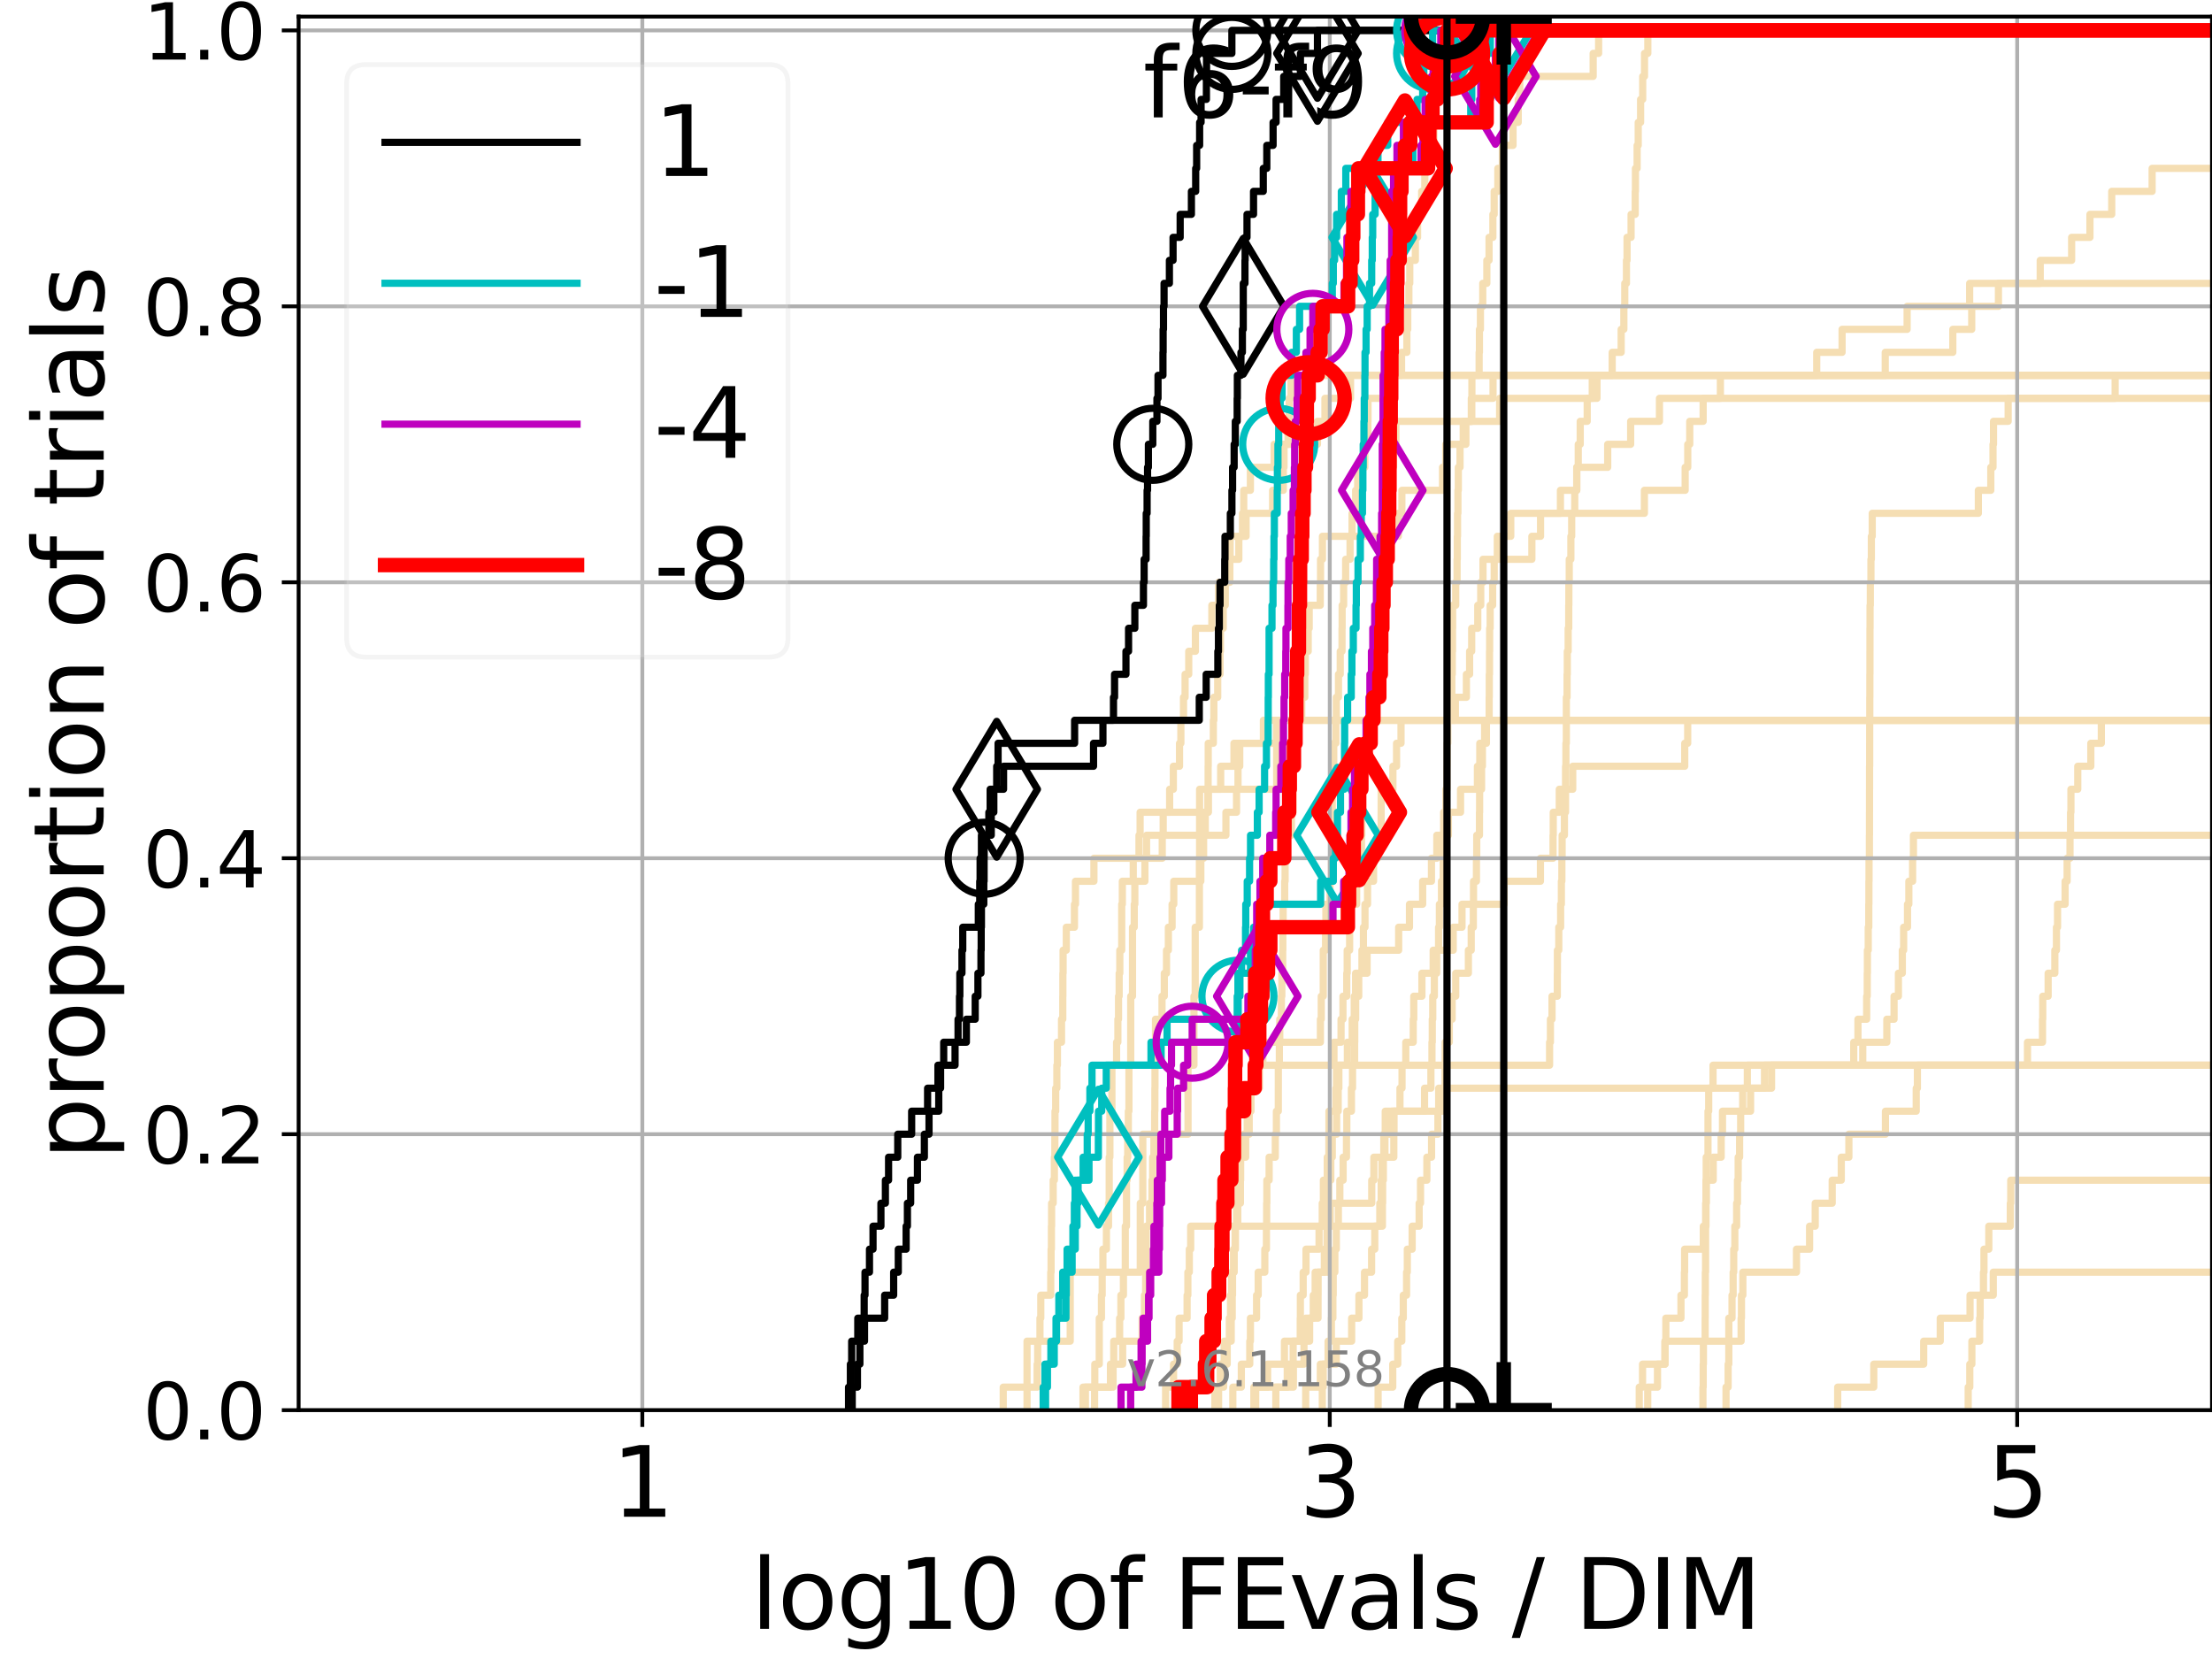 <?xml version="1.0" encoding="utf-8" standalone="no"?>
<!DOCTYPE svg PUBLIC "-//W3C//DTD SVG 1.1//EN"
  "http://www.w3.org/Graphics/SVG/1.1/DTD/svg11.dtd">
<svg xmlns:xlink="http://www.w3.org/1999/xlink" width="460.8pt" height="345.6pt" viewBox="0 0 460.8 345.6" xmlns="http://www.w3.org/2000/svg" version="1.1">
 <defs>
  <style type="text/css">*{stroke-linejoin: round; stroke-linecap: butt}</style>
 </defs>
 <g id="figure_1">
  <g id="patch_1">
   <path d="M 0 345.6 
L 460.8 345.6 
L 460.8 0 
L 0 0 
z
" style="fill: #ffffff"/>
  </g>
  <g id="axes_1">
   <g id="patch_2">
    <path d="M 62.208 293.76 
L 460.8 293.76 
L 460.8 3.456 
L 62.208 3.456 
z
" style="fill: #ffffff"/>
   </g>
   <g id="line2d_1">
    <path d="M 225.607 293.76 
L 225.607 288.97 
L 228.066 288.97 
L 228.066 284.179 
L 228.997 284.179 
L 228.997 279.389 
L 228.997 279.389 
L 228.997 274.598 
L 229.453 274.598 
L 229.453 269.808 
L 229.603 269.808 
L 229.603 265.017 
L 229.753 265.017 
L 229.753 260.227 
L 230.49 260.227 
L 230.49 255.436 
L 230.924 255.436 
L 230.924 250.646 
L 231.068 250.646 
L 231.068 245.855 
L 231.068 245.855 
L 231.068 241.065 
L 231.211 241.065 
L 231.211 236.274 
L 231.211 236.274 
L 231.211 231.484 
L 231.635 231.484 
L 231.635 226.693 
L 231.635 226.693 
L 231.635 221.903 
L 232.603 221.903 
L 232.603 217.112 
L 232.874 217.112 
L 232.874 212.322 
L 233.009 212.322 
L 233.009 207.531 
L 233.143 207.531 
L 233.143 202.741 
L 233.277 202.741 
L 233.277 197.95 
L 233.674 197.95 
L 233.674 193.16 
L 233.674 193.16 
L 233.674 188.369 
L 233.805 188.369 
L 233.805 183.579 
L 236.079 183.579 
L 236.079 178.788 
L 237.273 178.788 
L 237.273 173.998 
L 237.507 173.998 
L 237.507 169.207 
L 251.727 169.207 
L 251.727 164.417 
L 254.29 164.417 
L 254.29 159.626 
L 257.059 159.626 
L 257.059 154.836 
L 263.192 154.836 
L 263.192 150.045 
L 263.192 150.045 
L 263.192 150.045 
L 460.8 150.045 
" clip-path="url(#pc68f05b513)" style="fill: none; stroke: #f5deb3; stroke-width: 1.5; stroke-linecap: square"/>
   </g>
   <g id="line2d_2"/>
   <g id="line2d_3">
    <path d="M 226.107 293.76 
L 226.107 288.97 
L 231.332 288.97 
L 231.332 284.179 
L 233.868 284.179 
L 233.868 279.389 
L 237.919 279.389 
L 237.919 274.598 
L 238.408 274.598 
L 238.408 269.808 
L 238.659 269.808 
L 238.659 265.017 
L 238.681 265.017 
L 238.681 260.227 
L 238.766 260.227 
L 238.766 255.436 
L 239.471 255.436 
L 239.471 250.646 
L 239.976 250.646 
L 239.976 245.855 
L 240.119 245.855 
L 240.119 241.065 
L 240.378 241.065 
L 240.378 236.274 
L 240.539 236.274 
L 240.539 231.484 
L 240.579 231.484 
L 240.579 226.693 
L 240.604 226.693 
L 240.604 221.903 
L 240.629 221.903 
L 240.629 217.112 
L 240.709 217.112 
L 240.709 212.322 
L 242.068 212.322 
L 242.068 207.531 
L 242.548 207.531 
L 242.548 202.741 
L 243.006 202.741 
L 243.006 197.95 
L 243.393 197.95 
L 243.393 193.16 
L 244.168 193.16 
L 244.168 188.369 
L 244.519 188.369 
L 244.519 183.579 
L 250.156 183.579 
L 250.156 178.788 
L 250.733 178.788 
L 250.733 173.998 
L 251.082 173.998 
L 251.082 169.207 
L 251.622 169.207 
L 251.622 164.417 
L 251.674 164.417 
L 251.674 159.626 
L 251.695 159.626 
L 251.695 154.836 
L 252.762 154.836 
L 252.762 150.045 
L 252.866 150.045 
L 252.866 145.255 
L 253.671 145.255 
L 253.671 140.464 
L 254.154 140.464 
L 254.154 135.674 
L 254.242 135.674 
L 254.242 130.883 
L 254.822 130.883 
L 254.822 126.093 
L 255.247 126.093 
L 255.247 121.302 
L 256.2 121.302 
L 256.2 116.512 
L 258.071 116.512 
L 258.071 111.721 
L 259.583 111.721 
L 259.583 106.931 
L 265.112 106.931 
L 265.112 102.14 
L 267.334 102.14 
L 267.334 97.35 
L 267.484 97.35 
L 267.484 92.559 
L 268.324 92.559 
L 268.324 87.769 
L 268.574 87.769 
L 268.574 82.978 
L 268.943 82.978 
L 268.943 78.188 
L 268.943 78.188 
L 268.943 78.188 
L 460.8 78.188 
" clip-path="url(#pc68f05b513)" style="fill: none; stroke: #f5deb3; stroke-width: 1.5; stroke-linecap: square"/>
   </g>
   <g id="line2d_4">
    <path d="M 265.778 293.76 
L 265.778 288.97 
L 269.437 288.97 
L 269.437 284.179 
L 271.644 284.179 
L 271.644 279.389 
L 272.029 279.389 
L 272.029 274.598 
L 274.571 274.598 
L 274.571 269.808 
L 274.586 269.808 
L 274.586 265.017 
L 275.886 265.017 
L 275.886 260.227 
L 276.446 260.227 
L 276.446 255.436 
L 276.458 255.436 
L 276.458 250.646 
L 276.794 250.646 
L 276.794 245.855 
L 277.232 245.855 
L 277.232 241.065 
L 277.536 241.065 
L 277.536 236.274 
L 278.446 236.274 
L 278.446 231.484 
L 278.768 231.484 
L 278.768 226.693 
L 278.909 226.693 
L 278.909 221.903 
L 280.685 221.903 
L 280.685 217.112 
L 281.691 217.112 
L 281.691 212.322 
L 282.114 212.322 
L 282.114 207.531 
L 282.394 207.531 
L 282.394 202.741 
L 284.792 202.741 
L 284.792 197.95 
L 291.365 197.95 
L 291.365 193.16 
L 293.619 193.16 
L 293.619 188.369 
L 296.365 188.369 
L 296.365 183.579 
L 298.198 183.579 
L 298.198 178.788 
L 299.318 178.788 
L 299.318 173.998 
L 301.732 173.998 
L 301.732 169.207 
L 304.26 169.207 
L 304.26 164.417 
L 307.778 164.417 
L 307.778 159.626 
L 308.269 159.626 
L 308.269 154.836 
L 309.649 154.836 
L 309.649 150.045 
L 309.649 150.045 
L 309.649 150.045 
L 460.8 150.045 
" clip-path="url(#pc68f05b513)" style="fill: none; stroke: #f5deb3; stroke-width: 1.5; stroke-linecap: square"/>
   </g>
   <g id="line2d_5"/>
   <g id="line2d_6"/>
   <g id="line2d_7">
    <path d="M 253.854 293.76 
L 253.854 288.97 
L 254.2 288.97 
L 254.2 284.179 
L 255.648 284.179 
L 255.648 279.389 
L 256.093 279.389 
L 256.093 274.598 
L 256.342 274.598 
L 256.342 269.808 
L 256.556 269.808 
L 256.556 265.017 
L 257.101 265.017 
L 257.101 260.227 
L 257.362 260.227 
L 257.362 255.436 
L 257.592 255.436 
L 257.592 250.646 
L 258.403 250.646 
L 258.403 245.855 
L 258.449 245.855 
L 258.449 241.065 
L 259.119 241.065 
L 259.119 236.274 
L 260.232 236.274 
L 260.232 231.484 
L 260.355 231.484 
L 260.355 226.693 
L 261.813 226.693 
L 261.813 221.903 
L 277.892 221.903 
L 277.892 217.112 
L 279.364 217.112 
L 279.364 212.322 
L 279.762 212.322 
L 279.762 207.531 
L 280.553 207.531 
L 280.553 202.741 
L 280.646 202.741 
L 280.646 197.95 
L 281.151 197.95 
L 281.151 193.16 
L 281.311 193.16 
L 281.311 188.369 
L 282.616 188.369 
L 282.616 183.579 
L 282.914 183.579 
L 282.914 178.788 
L 283.624 178.788 
L 283.624 173.998 
L 283.69 173.998 
L 283.69 169.207 
L 283.768 169.207 
L 283.768 164.417 
L 283.812 164.417 
L 283.812 159.626 
L 284.985 159.626 
L 284.985 154.836 
L 285.577 154.836 
L 285.577 150.045 
L 285.762 150.045 
L 285.762 145.255 
L 286.727 145.255 
L 286.727 140.464 
L 286.859 140.464 
L 286.859 135.674 
L 287.271 135.674 
L 287.271 130.883 
L 287.377 130.883 
L 287.377 126.093 
L 287.732 126.093 
L 287.732 121.302 
L 288.212 121.302 
L 288.212 116.512 
L 288.867 116.512 
L 288.867 111.721 
L 289.029 111.721 
L 289.029 106.931 
L 289.838 106.931 
L 289.838 102.14 
L 290.109 102.14 
L 290.109 97.35 
L 290.309 97.35 
L 290.309 92.559 
L 290.786 92.559 
L 290.786 87.769 
L 312.399 87.769 
L 312.399 82.978 
L 332.679 82.978 
L 332.679 78.188 
L 392.731 78.188 
L 392.731 73.397 
L 406.807 73.397 
L 406.807 68.607 
L 410.748 68.607 
L 410.748 63.816 
L 416.311 63.816 
L 416.311 59.026 
L 425.016 59.026 
L 425.016 54.235 
L 431.559 54.235 
L 431.559 49.445 
L 435.375 49.445 
L 435.375 44.654 
L 439.913 44.654 
L 439.913 39.864 
L 448.327 39.864 
L 448.327 35.073 
L 461.279 35.073 
L 461.279 30.283 
L 461.279 30.283 
" clip-path="url(#pc68f05b513)" style="fill: none; stroke: #f5deb3; stroke-width: 1.5; stroke-linecap: square"/>
   </g>
   <g id="line2d_8">
    <path d="M 354.753 293.76 
L 354.753 288.97 
L 354.808 288.97 
L 354.808 284.179 
L 354.851 284.179 
L 354.851 279.389 
L 355.214 279.389 
L 355.214 274.598 
L 355.226 274.598 
L 355.226 269.808 
L 355.251 269.808 
L 355.251 265.017 
L 355.303 265.017 
L 355.303 260.227 
L 355.305 260.227 
L 355.305 255.436 
L 355.319 255.436 
L 355.319 250.646 
L 355.394 250.646 
L 355.394 245.855 
L 355.435 245.855 
L 355.435 241.065 
L 355.804 241.065 
L 355.804 236.274 
L 355.805 236.274 
L 355.805 231.484 
L 355.953 231.484 
L 355.953 226.693 
L 356.856 226.693 
L 356.856 221.903 
L 356.856 221.903 
L 356.856 221.903 
L 460.8 221.903 
" clip-path="url(#pc68f05b513)" style="fill: none; stroke: #f5deb3; stroke-width: 1.5; stroke-linecap: square"/>
   </g>
   <g id="line2d_9">
    <path d="M 253.082 293.76 
L 253.082 288.97 
L 254.91 288.97 
L 254.91 284.179 
L 255.021 284.179 
L 255.021 279.389 
L 256.481 279.389 
L 256.481 274.598 
L 256.697 274.598 
L 256.697 269.808 
L 256.76 269.808 
L 256.76 265.017 
L 256.979 265.017 
L 256.979 260.227 
L 257.292 260.227 
L 257.292 255.436 
L 257.85 255.436 
L 257.85 250.646 
L 257.965 250.646 
L 257.965 245.855 
L 258.23 245.855 
L 258.23 241.065 
L 259.498 241.065 
L 259.498 236.274 
L 259.814 236.274 
L 259.814 231.484 
L 260.598 231.484 
L 260.598 226.693 
L 262.358 226.693 
L 262.358 221.903 
L 263.075 221.903 
L 263.075 217.112 
L 275.066 217.112 
L 275.066 212.322 
L 275.241 212.322 
L 275.241 207.531 
L 275.657 207.531 
L 275.657 202.741 
L 275.66 202.741 
L 275.66 197.95 
L 276.139 197.95 
L 276.139 193.16 
L 276.21 193.16 
L 276.21 188.369 
L 277.062 188.369 
L 277.062 183.579 
L 277.372 183.579 
L 277.372 178.788 
L 277.435 178.788 
L 277.435 173.998 
L 277.497 173.998 
L 277.497 169.207 
L 277.532 169.207 
L 277.532 164.417 
L 277.648 164.417 
L 277.648 159.626 
L 277.845 159.626 
L 277.845 154.836 
L 278.281 154.836 
L 278.281 150.045 
L 278.379 150.045 
L 278.379 145.255 
L 278.829 145.255 
L 278.829 140.464 
L 279.195 140.464 
L 279.195 135.674 
L 279.566 135.674 
L 279.566 130.883 
L 279.592 130.883 
L 279.592 126.093 
L 279.905 126.093 
L 279.905 121.302 
L 280.326 121.302 
L 280.326 116.512 
L 281.243 116.512 
L 281.243 111.721 
L 281.656 111.721 
L 281.656 106.931 
L 282.403 106.931 
L 282.403 102.14 
L 282.829 102.14 
L 282.829 97.35 
L 284.325 97.35 
L 284.325 92.559 
L 284.951 92.559 
L 284.951 87.769 
L 284.98 87.769 
L 284.98 82.978 
L 290.405 82.978 
L 290.405 78.188 
L 291.974 78.188 
L 291.974 73.397 
L 293.079 73.397 
L 293.079 68.607 
L 293.259 68.607 
L 293.259 63.816 
L 293.495 63.816 
L 293.495 59.026 
L 293.679 59.026 
L 293.679 54.235 
L 294.844 54.235 
L 294.844 49.445 
L 295.309 49.445 
L 295.309 44.654 
L 296.159 44.654 
L 296.159 39.864 
L 296.813 39.864 
L 296.813 35.073 
L 297.814 35.073 
L 297.814 30.283 
L 298.722 30.283 
L 298.722 25.492 
L 298.929 25.492 
L 298.929 20.702 
L 299.523 20.702 
L 299.523 15.911 
L 299.611 15.911 
L 299.611 11.121 
L 305.101 11.121 
L 305.101 6.33 
L 305.101 6.33 
L 305.101 6.33 
L 460.8 6.33 
" clip-path="url(#pc68f05b513)" style="fill: none; stroke: #f5deb3; stroke-width: 1.5; stroke-linecap: square"/>
   </g>
   <g id="line2d_10">
    <path d="M 410.012 293.76 
L 410.012 288.97 
L 410.343 288.97 
L 410.343 284.179 
L 410.777 284.179 
L 410.777 279.389 
L 412.397 279.389 
L 412.397 274.598 
L 412.499 274.598 
L 412.499 269.808 
L 413.193 269.808 
L 413.193 265.017 
L 413.298 265.017 
L 413.298 260.227 
L 414.307 260.227 
L 414.307 255.436 
L 418.782 255.436 
L 418.782 250.646 
L 418.877 250.646 
L 418.877 245.855 
L 418.877 245.855 
L 418.877 245.855 
L 460.8 245.855 
" clip-path="url(#pc68f05b513)" style="fill: none; stroke: #f5deb3; stroke-width: 1.5; stroke-linecap: square"/>
   </g>
   <g id="line2d_11">
    <path d="M 261.584 293.76 
L 261.584 288.97 
L 264.064 288.97 
L 264.064 284.179 
L 267.573 284.179 
L 267.573 279.389 
L 272.822 279.389 
L 272.822 274.598 
L 273.578 274.598 
L 273.578 269.808 
L 273.971 269.808 
L 273.971 265.017 
L 276.626 265.017 
L 276.626 260.227 
L 276.667 260.227 
L 276.667 255.436 
L 277.105 255.436 
L 277.105 250.646 
L 285.761 250.646 
L 285.761 245.855 
L 286.202 245.855 
L 286.202 241.065 
L 288.505 241.065 
L 288.505 236.274 
L 289.926 236.274 
L 289.926 231.484 
L 300.531 231.484 
L 300.531 226.693 
L 367.579 226.693 
L 367.579 221.903 
L 386.166 221.903 
L 386.166 217.112 
L 387.047 217.112 
L 387.047 212.322 
L 388.861 212.322 
L 388.861 207.531 
L 388.981 207.531 
L 388.981 202.741 
L 389.013 202.741 
L 389.013 197.95 
L 389.188 197.95 
L 389.188 193.16 
L 389.299 193.16 
L 389.299 188.369 
L 389.327 188.369 
L 389.327 183.579 
L 389.353 183.579 
L 389.353 178.788 
L 389.432 178.788 
L 389.432 173.998 
L 389.449 173.998 
L 389.449 169.207 
L 389.456 169.207 
L 389.456 164.417 
L 389.465 164.417 
L 389.465 159.626 
L 389.488 159.626 
L 389.488 154.836 
L 389.491 154.836 
L 389.491 150.045 
L 389.51 150.045 
L 389.51 145.255 
L 389.527 145.255 
L 389.527 140.464 
L 389.544 140.464 
L 389.544 135.674 
L 389.547 135.674 
L 389.547 130.883 
L 389.567 130.883 
L 389.567 126.093 
L 389.625 126.093 
L 389.625 121.302 
L 389.751 121.302 
L 389.751 116.512 
L 389.839 116.512 
L 389.839 111.721 
L 390.02 111.721 
L 390.02 106.931 
L 412.129 106.931 
L 412.129 102.14 
L 414.721 102.14 
L 414.721 97.35 
L 415.18 97.35 
L 415.18 92.559 
L 415.285 92.559 
L 415.285 87.769 
L 418.338 87.769 
L 418.338 82.978 
L 440.624 82.978 
L 440.624 78.188 
L 440.624 78.188 
L 440.624 78.188 
L 460.8 78.188 
" clip-path="url(#pc68f05b513)" style="fill: none; stroke: #f5deb3; stroke-width: 1.5; stroke-linecap: square"/>
   </g>
   <g id="line2d_12">
    <path d="M 228.021 293.76 
L 228.021 288.97 
L 231.875 288.97 
L 231.875 284.179 
L 232.014 284.179 
L 232.014 279.389 
L 233.239 279.389 
L 233.239 274.598 
L 233.504 274.598 
L 233.504 269.808 
L 234.029 269.808 
L 234.029 265.017 
L 234.417 265.017 
L 234.417 260.227 
L 234.417 260.227 
L 234.417 255.436 
L 234.673 255.436 
L 234.673 250.646 
L 234.673 250.646 
L 234.673 245.855 
L 234.8 245.855 
L 234.8 241.065 
L 234.927 241.065 
L 234.927 236.274 
L 235.053 236.274 
L 235.053 231.484 
L 235.178 231.484 
L 235.178 226.693 
L 235.178 226.693 
L 235.178 221.903 
L 235.552 221.903 
L 235.552 217.112 
L 235.552 217.112 
L 235.552 212.322 
L 235.552 212.322 
L 235.552 207.531 
L 235.922 207.531 
L 235.922 202.741 
L 235.922 202.741 
L 235.922 197.95 
L 235.922 197.95 
L 235.922 193.16 
L 236.287 193.16 
L 236.287 188.369 
L 236.407 188.369 
L 236.407 183.579 
L 238.504 183.579 
L 238.504 178.788 
L 242.116 178.788 
L 242.116 173.998 
L 255.385 173.998 
L 255.385 169.207 
L 257.595 169.207 
L 257.595 164.417 
L 257.899 164.417 
L 257.899 159.626 
L 258.259 159.626 
L 258.259 154.836 
L 265.94 154.836 
L 265.94 150.045 
L 265.94 150.045 
L 265.94 150.045 
L 460.8 150.045 
" clip-path="url(#pc68f05b513)" style="fill: none; stroke: #f5deb3; stroke-width: 1.5; stroke-linecap: square"/>
   </g>
   <g id="line2d_13"/>
   <g id="line2d_14"/>
   <g id="line2d_15"/>
   <g id="line2d_16">
    <path d="M 341.483 293.76 
L 341.483 288.97 
L 342.172 288.97 
L 342.172 284.179 
L 346.853 284.179 
L 346.853 279.389 
L 362.709 279.389 
L 362.709 274.598 
L 362.78 274.598 
L 362.78 269.808 
L 363.067 269.808 
L 363.067 265.017 
L 374.24 265.017 
L 374.24 260.227 
L 376.969 260.227 
L 376.969 255.436 
L 378.145 255.436 
L 378.145 250.646 
L 381.681 250.646 
L 381.681 245.855 
L 383.571 245.855 
L 383.571 241.065 
L 385.155 241.065 
L 385.155 236.274 
L 392.772 236.274 
L 392.772 231.484 
L 399.185 231.484 
L 399.185 226.693 
L 399.431 226.693 
L 399.431 221.903 
L 422.36 221.903 
L 422.36 217.112 
L 425.49 217.112 
L 425.49 212.322 
L 425.541 212.322 
L 425.541 207.531 
L 426.667 207.531 
L 426.667 202.741 
L 428.06 202.741 
L 428.06 197.95 
L 428.395 197.95 
L 428.395 193.16 
L 428.622 193.16 
L 428.622 188.369 
L 430.199 188.369 
L 430.199 183.579 
L 430.618 183.579 
L 430.618 178.788 
L 431.221 178.788 
L 431.221 173.998 
L 431.335 173.998 
L 431.335 169.207 
L 431.414 169.207 
L 431.414 164.417 
L 432.837 164.417 
L 432.837 159.626 
L 435.555 159.626 
L 435.555 154.836 
L 437.747 154.836 
L 437.747 150.045 
L 461.8 150.045 
" clip-path="url(#pc68f05b513)" style="fill: none; stroke: #f5deb3; stroke-width: 1.5; stroke-linecap: square"/>
   </g>
   <g id="line2d_17">
    <path d="M 343.253 293.76 
L 343.253 288.97 
L 345.285 288.97 
L 345.285 284.179 
L 346.85 284.179 
L 346.85 279.389 
L 347.027 279.389 
L 347.027 274.598 
L 350.178 274.598 
L 350.178 269.808 
L 350.89 269.808 
L 350.89 265.017 
L 350.937 265.017 
L 350.937 260.227 
L 354.829 260.227 
L 354.829 255.436 
L 355.388 255.436 
L 355.388 250.646 
L 355.451 250.646 
L 355.451 245.855 
L 356.895 245.855 
L 356.895 241.065 
L 358.553 241.065 
L 358.553 236.274 
L 358.824 236.274 
L 358.824 231.484 
L 364.676 231.484 
L 364.676 226.693 
L 369.048 226.693 
L 369.048 221.903 
L 388.046 221.903 
L 388.046 217.112 
L 393.064 217.112 
L 393.064 212.322 
L 394.568 212.322 
L 394.568 207.531 
L 395.474 207.531 
L 395.474 202.741 
L 396.288 202.741 
L 396.288 197.95 
L 396.565 197.95 
L 396.565 193.16 
L 397.367 193.16 
L 397.367 188.369 
L 397.647 188.369 
L 397.647 183.579 
L 398.432 183.579 
L 398.432 178.788 
L 398.603 178.788 
L 398.603 173.998 
L 398.603 173.998 
L 398.603 173.998 
L 460.8 173.998 
" clip-path="url(#pc68f05b513)" style="fill: none; stroke: #f5deb3; stroke-width: 1.5; stroke-linecap: square"/>
   </g>
   <g id="line2d_18">
    <path d="M 208.991 293.76 
L 208.991 288.97 
L 216.052 288.97 
L 216.052 284.179 
L 216.173 284.179 
L 216.173 279.389 
L 216.643 279.389 
L 216.643 274.598 
L 216.816 274.598 
L 216.816 269.808 
L 218.889 269.808 
L 218.889 265.017 
L 218.96 265.017 
L 218.96 260.227 
L 219.03 260.227 
L 219.03 255.436 
L 219.07 255.436 
L 219.07 250.646 
L 219.399 250.646 
L 219.399 245.855 
L 219.646 245.855 
L 219.646 241.065 
L 219.744 241.065 
L 219.744 236.274 
L 219.773 236.274 
L 219.773 231.484 
L 219.92 231.484 
L 219.92 226.693 
L 220.163 226.693 
L 220.163 221.903 
L 220.279 221.903 
L 220.279 217.112 
L 221.134 217.112 
L 221.134 212.322 
L 221.396 212.322 
L 221.396 207.531 
L 221.415 207.531 
L 221.415 202.741 
L 221.461 202.741 
L 221.461 197.95 
L 222.131 197.95 
L 222.131 193.16 
L 223.828 193.16 
L 223.828 188.369 
L 224.042 188.369 
L 224.042 183.579 
L 227.885 183.579 
L 227.885 178.788 
L 238.851 178.788 
L 238.851 173.998 
L 242.316 173.998 
L 242.316 169.207 
L 243.658 169.207 
L 243.658 164.417 
L 244.43 164.417 
L 244.43 159.626 
L 245.716 159.626 
L 245.716 154.836 
L 245.999 154.836 
L 245.999 150.045 
L 246.547 150.045 
L 246.547 145.255 
L 246.876 145.255 
L 246.876 140.464 
L 247.637 140.464 
L 247.637 135.674 
L 249.025 135.674 
L 249.025 130.883 
L 252.451 130.883 
L 252.451 126.093 
L 253.848 126.093 
L 253.848 121.302 
L 255.916 121.302 
L 255.916 116.512 
L 256.258 116.512 
L 256.258 111.721 
L 258.839 111.721 
L 258.839 106.931 
L 259.094 106.931 
L 259.094 102.14 
L 260.479 102.14 
L 260.479 97.35 
L 265.425 97.35 
L 265.425 92.559 
L 274.451 92.559 
L 274.451 87.769 
L 276.009 87.769 
L 276.009 82.978 
L 281.341 82.978 
L 281.341 78.188 
L 281.341 78.188 
L 281.341 78.188 
L 460.8 78.188 
" clip-path="url(#pc68f05b513)" style="fill: none; stroke: #f5deb3; stroke-width: 1.5; stroke-linecap: square"/>
   </g>
   <g id="line2d_19"/>
   <g id="line2d_20">
    <path d="M 272 293.76 
L 272 288.97 
L 275.048 288.97 
L 275.048 284.179 
L 278.371 284.179 
L 278.371 279.389 
L 281.574 279.389 
L 281.574 274.598 
L 283.091 274.598 
L 283.091 269.808 
L 284.251 269.808 
L 284.251 265.017 
L 285.729 265.017 
L 285.729 260.227 
L 286.39 260.227 
L 286.39 255.436 
L 287.438 255.436 
L 287.438 250.646 
L 287.727 250.646 
L 287.727 245.855 
L 287.896 245.855 
L 287.896 241.065 
L 290.36 241.065 
L 290.36 236.274 
L 290.401 236.274 
L 290.401 231.484 
L 291.638 231.484 
L 291.638 226.693 
L 292.069 226.693 
L 292.069 221.903 
L 292.851 221.903 
L 292.851 217.112 
L 294.402 217.112 
L 294.402 212.322 
L 294.515 212.322 
L 294.515 207.531 
L 296.212 207.531 
L 296.212 202.741 
L 298.557 202.741 
L 298.557 197.95 
L 302.727 197.95 
L 302.727 193.16 
L 304.562 193.16 
L 304.562 188.369 
L 313.33 188.369 
L 313.33 183.579 
L 320.902 183.579 
L 320.902 178.788 
L 323.526 178.788 
L 323.526 173.998 
L 323.568 173.998 
L 323.568 169.207 
L 324.826 169.207 
L 324.826 164.417 
L 327.628 164.417 
L 327.628 159.626 
L 350.962 159.626 
L 350.962 154.836 
L 351.579 154.836 
L 351.579 150.045 
L 351.579 150.045 
L 351.579 150.045 
L 460.8 150.045 
" clip-path="url(#pc68f05b513)" style="fill: none; stroke: #f5deb3; stroke-width: 1.5; stroke-linecap: square"/>
   </g>
   <g id="line2d_21"/>
   <g id="line2d_22">
    <path d="M 275.461 293.76 
L 275.461 288.97 
L 275.649 288.97 
L 275.649 284.179 
L 276.668 284.179 
L 276.668 279.389 
L 277.358 279.389 
L 277.358 274.598 
L 277.663 274.598 
L 277.663 269.808 
L 277.73 269.808 
L 277.73 265.017 
L 278.076 265.017 
L 278.076 260.227 
L 278.376 260.227 
L 278.376 255.436 
L 278.804 255.436 
L 278.804 250.646 
L 279.113 250.646 
L 279.113 245.855 
L 279.797 245.855 
L 279.797 241.065 
L 280.495 241.065 
L 280.495 236.274 
L 280.568 236.274 
L 280.568 231.484 
L 281.528 231.484 
L 281.528 226.693 
L 281.756 226.693 
L 281.756 221.903 
L 282.193 221.903 
L 282.193 217.112 
L 282.216 217.112 
L 282.216 212.322 
L 282.411 212.322 
L 282.411 207.531 
L 283.053 207.531 
L 283.053 202.741 
L 283.719 202.741 
L 283.719 197.95 
L 284.025 197.95 
L 284.025 193.16 
L 284.354 193.16 
L 284.354 188.369 
L 284.883 188.369 
L 284.883 183.579 
L 286.137 183.579 
L 286.137 178.788 
L 287.004 178.788 
L 287.004 173.998 
L 287.716 173.998 
L 287.716 169.207 
L 287.719 169.207 
L 287.719 164.417 
L 290.17 164.417 
L 290.17 159.626 
L 290.928 159.626 
L 290.928 154.836 
L 291.858 154.836 
L 291.858 150.045 
L 303.183 150.045 
L 303.183 145.255 
L 305.476 145.255 
L 305.476 140.464 
L 306.146 140.464 
L 306.146 135.674 
L 306.579 135.674 
L 306.579 130.883 
L 307.847 130.883 
L 307.847 126.093 
L 308.466 126.093 
L 308.466 121.302 
L 308.935 121.302 
L 308.935 116.512 
L 319.116 116.512 
L 319.116 111.721 
L 320.924 111.721 
L 320.924 106.931 
L 325.065 106.931 
L 325.065 102.14 
L 328.462 102.14 
L 328.462 97.35 
L 334.912 97.35 
L 334.912 92.559 
L 339.695 92.559 
L 339.695 87.769 
L 345.695 87.769 
L 345.695 82.978 
L 345.695 82.978 
L 345.695 82.978 
L 460.8 82.978 
" clip-path="url(#pc68f05b513)" style="fill: none; stroke: #f5deb3; stroke-width: 1.5; stroke-linecap: square"/>
   </g>
   <g id="line2d_23">
    <path d="M 382.826 293.76 
L 382.826 288.97 
L 390.343 288.97 
L 390.343 284.179 
L 400.743 284.179 
L 400.743 279.389 
L 404.192 279.389 
L 404.192 274.598 
L 410.393 274.598 
L 410.393 269.808 
L 415.236 269.808 
L 415.236 265.017 
L 415.236 265.017 
L 415.236 265.017 
L 460.8 265.017 
" clip-path="url(#pc68f05b513)" style="fill: none; stroke: #f5deb3; stroke-width: 1.5; stroke-linecap: square"/>
   </g>
   <g id="line2d_24">
    <path d="M 261.201 293.76 
L 261.201 288.97 
L 268.159 288.97 
L 268.159 284.179 
L 269.385 284.179 
L 269.385 279.389 
L 270.862 279.389 
L 270.862 274.598 
L 270.89 274.598 
L 270.89 269.808 
L 271.475 269.808 
L 271.475 265.017 
L 272.064 265.017 
L 272.064 260.227 
L 274.785 260.227 
L 274.785 255.436 
L 275.45 255.436 
L 275.45 250.646 
L 275.686 250.646 
L 275.686 245.855 
L 276.492 245.855 
L 276.492 241.065 
L 276.83 241.065 
L 276.83 236.274 
L 276.842 236.274 
L 276.842 231.484 
L 278.281 231.484 
L 278.281 226.693 
L 278.414 226.693 
L 278.414 221.903 
L 322.806 221.903 
L 322.806 217.112 
L 322.982 217.112 
L 322.982 212.322 
L 323.318 212.322 
L 323.318 207.531 
L 324.416 207.531 
L 324.416 202.741 
L 324.436 202.741 
L 324.436 197.95 
L 324.722 197.95 
L 324.722 193.16 
L 325.109 193.16 
L 325.109 188.369 
L 325.262 188.369 
L 325.262 183.579 
L 325.367 183.579 
L 325.367 178.788 
L 325.417 178.788 
L 325.417 173.998 
L 325.897 173.998 
L 325.897 169.207 
L 326.132 169.207 
L 326.132 164.417 
L 326.136 164.417 
L 326.136 159.626 
L 326.21 159.626 
L 326.21 154.836 
L 326.296 154.836 
L 326.296 150.045 
L 326.301 150.045 
L 326.301 145.255 
L 326.451 145.255 
L 326.451 140.464 
L 326.498 140.464 
L 326.498 135.674 
L 326.676 135.674 
L 326.676 130.883 
L 326.795 130.883 
L 326.795 126.093 
L 326.822 126.093 
L 326.822 121.302 
L 326.901 121.302 
L 326.901 116.512 
L 327.242 116.512 
L 327.242 111.721 
L 327.412 111.721 
L 327.412 106.931 
L 328.047 106.931 
L 328.047 102.14 
L 328.472 102.14 
L 328.472 97.35 
L 328.778 97.35 
L 328.778 92.559 
L 329.189 92.559 
L 329.189 87.769 
L 330.642 87.769 
L 330.642 82.978 
L 331.696 82.978 
L 331.696 78.188 
L 335.852 78.188 
L 335.852 73.397 
L 337.718 73.397 
L 337.718 68.607 
L 338.279 68.607 
L 338.279 63.816 
L 338.467 63.816 
L 338.467 59.026 
L 338.819 59.026 
L 338.819 54.235 
L 338.947 54.235 
L 338.947 49.445 
L 339.782 49.445 
L 339.782 44.654 
L 340.646 44.654 
L 340.646 39.864 
L 340.694 39.864 
L 340.694 35.073 
L 341.044 35.073 
L 341.044 30.283 
L 341.271 30.283 
L 341.271 25.492 
L 341.766 25.492 
L 341.766 20.702 
L 342.205 20.702 
L 342.205 15.911 
L 342.583 15.911 
L 342.583 11.121 
L 343.272 11.121 
L 343.272 6.33 
L 343.272 6.33 
L 343.272 6.33 
L 460.8 6.33 
" clip-path="url(#pc68f05b513)" style="fill: none; stroke: #f5deb3; stroke-width: 1.5; stroke-linecap: square"/>
   </g>
   <g id="line2d_25">
    <path d="M 359.564 293.76 
L 359.564 288.97 
L 360.001 288.97 
L 360.001 284.179 
L 360.141 284.179 
L 360.141 279.389 
L 360.142 279.389 
L 360.142 274.598 
L 360.813 274.598 
L 360.813 269.808 
L 361.043 269.808 
L 361.043 265.017 
L 361.167 265.017 
L 361.167 260.227 
L 361.396 260.227 
L 361.396 255.436 
L 361.775 255.436 
L 361.775 250.646 
L 361.948 250.646 
L 361.948 245.855 
L 362.096 245.855 
L 362.096 241.065 
L 362.393 241.065 
L 362.393 236.274 
L 362.612 236.274 
L 362.612 231.484 
L 363.036 231.484 
L 363.036 226.693 
L 364.002 226.693 
L 364.002 221.903 
L 364.002 221.903 
L 364.002 221.903 
L 460.8 221.903 
" clip-path="url(#pc68f05b513)" style="fill: none; stroke: #f5deb3; stroke-width: 1.5; stroke-linecap: square"/>
   </g>
   <g id="line2d_26">
    <path d="M 287.083 293.76 
L 287.083 288.97 
L 290.135 288.97 
L 290.135 284.179 
L 291.174 284.179 
L 291.174 279.389 
L 292.024 279.389 
L 292.024 274.598 
L 292.331 274.598 
L 292.331 269.808 
L 293.015 269.808 
L 293.015 265.017 
L 293.169 265.017 
L 293.169 260.227 
L 294.178 260.227 
L 294.178 255.436 
L 295.634 255.436 
L 295.634 250.646 
L 295.92 250.646 
L 295.92 245.855 
L 297.245 245.855 
L 297.245 241.065 
L 298.222 241.065 
L 298.222 236.274 
L 299.543 236.274 
L 299.543 231.484 
L 299.707 231.484 
L 299.707 226.693 
L 301.043 226.693 
L 301.043 221.903 
L 301.056 221.903 
L 301.056 217.112 
L 301.914 217.112 
L 301.914 212.322 
L 302.511 212.322 
L 302.511 207.531 
L 303.256 207.531 
L 303.256 202.741 
L 305.89 202.741 
L 305.89 197.95 
L 306.483 197.95 
L 306.483 193.16 
L 306.923 193.16 
L 306.923 188.369 
L 306.96 188.369 
L 306.96 183.579 
L 307.571 183.579 
L 307.571 178.788 
L 307.632 178.788 
L 307.632 173.998 
L 308.2 173.998 
L 308.2 169.207 
L 308.233 169.207 
L 308.233 164.417 
L 308.638 164.417 
L 308.638 159.626 
L 308.813 159.626 
L 308.813 154.836 
L 309.274 154.836 
L 309.274 150.045 
L 310.22 150.045 
L 310.22 145.255 
L 310.245 145.255 
L 310.245 140.464 
L 310.295 140.464 
L 310.295 135.674 
L 310.322 135.674 
L 310.322 130.883 
L 310.427 130.883 
L 310.427 126.093 
L 310.945 126.093 
L 310.945 121.302 
L 311.268 121.302 
L 311.268 116.512 
L 311.916 116.512 
L 311.916 111.721 
L 314.72 111.721 
L 314.72 106.931 
L 342.559 106.931 
L 342.559 102.14 
L 351.049 102.14 
L 351.049 97.35 
L 351.59 97.35 
L 351.59 92.559 
L 352.004 92.559 
L 352.004 87.769 
L 354.795 87.769 
L 354.795 82.978 
L 358.388 82.978 
L 358.388 78.188 
L 378.455 78.188 
L 378.455 73.397 
L 383.74 73.397 
L 383.74 68.607 
L 397.288 68.607 
L 397.288 63.816 
L 410.317 63.816 
L 410.317 59.026 
L 410.317 59.026 
L 410.317 59.026 
L 460.8 59.026 
" clip-path="url(#pc68f05b513)" style="fill: none; stroke: #f5deb3; stroke-width: 1.5; stroke-linecap: square"/>
   </g>
   <g id="line2d_27">
    <path d="M 256.822 293.76 
L 256.822 288.97 
L 258.592 288.97 
L 258.592 284.179 
L 260.35 284.179 
L 260.35 279.389 
L 260.487 279.389 
L 260.487 274.598 
L 261.768 274.598 
L 261.768 269.808 
L 262.106 269.808 
L 262.106 265.017 
L 263.484 265.017 
L 263.484 260.227 
L 263.821 260.227 
L 263.821 255.436 
L 263.87 255.436 
L 263.87 250.646 
L 263.908 250.646 
L 263.908 245.855 
L 264.383 245.855 
L 264.383 241.065 
L 265.668 241.065 
L 265.668 236.274 
L 265.898 236.274 
L 265.898 231.484 
L 266.296 231.484 
L 266.296 226.693 
L 266.3 226.693 
L 266.3 221.903 
L 266.512 221.903 
L 266.512 217.112 
L 266.597 217.112 
L 266.597 212.322 
L 266.934 212.322 
L 266.934 207.531 
L 267.031 207.531 
L 267.031 202.741 
L 267.21 202.741 
L 267.21 197.95 
L 267.24 197.95 
L 267.24 193.16 
L 267.302 193.16 
L 267.302 188.369 
L 267.621 188.369 
L 267.621 183.579 
L 267.709 183.579 
L 267.709 178.788 
L 268.045 178.788 
L 268.045 173.998 
L 269.021 173.998 
L 269.021 169.207 
L 269.353 169.207 
L 269.353 164.417 
L 269.431 164.417 
L 269.431 159.626 
L 269.591 159.626 
L 269.591 154.836 
L 269.919 154.836 
L 269.919 150.045 
L 271.178 150.045 
L 271.178 145.255 
L 271.813 145.255 
L 271.813 140.464 
L 271.909 140.464 
L 271.909 135.674 
L 272.525 135.674 
L 272.525 130.883 
L 272.731 130.883 
L 272.731 126.093 
L 275.038 126.093 
L 275.038 121.302 
L 275.093 121.302 
L 275.093 116.512 
L 275.489 116.512 
L 275.489 111.721 
L 291.299 111.721 
L 291.299 106.931 
L 292.035 106.931 
L 292.035 102.14 
L 300.502 102.14 
L 300.502 97.35 
L 301.174 97.35 
L 301.174 92.559 
L 304.815 92.559 
L 304.815 87.769 
L 306.604 87.769 
L 306.604 82.978 
L 311.026 82.978 
L 311.026 78.188 
L 311.026 78.188 
L 311.026 78.188 
L 460.8 78.188 
" clip-path="url(#pc68f05b513)" style="fill: none; stroke: #f5deb3; stroke-width: 1.5; stroke-linecap: square"/>
   </g>
   <g id="line2d_28">
    <path d="M 242.82 293.76 
L 242.82 288.97 
L 244.47 288.97 
L 244.47 284.179 
L 245.235 284.179 
L 245.235 279.389 
L 245.626 279.389 
L 245.626 274.598 
L 247.295 274.598 
L 247.295 269.808 
L 247.457 269.808 
L 247.457 265.017 
L 247.757 265.017 
L 247.757 260.227 
L 248.043 260.227 
L 248.043 255.436 
L 287.982 255.436 
L 287.982 250.646 
L 288.029 250.646 
L 288.029 245.855 
L 288.177 245.855 
L 288.177 241.065 
L 288.273 241.065 
L 288.273 236.274 
L 288.569 236.274 
L 288.569 231.484 
L 296.762 231.484 
L 296.762 226.693 
L 298.085 226.693 
L 298.085 221.903 
L 298.303 221.903 
L 298.303 217.112 
L 298.369 217.112 
L 298.369 212.322 
L 298.468 212.322 
L 298.468 207.531 
L 298.803 207.531 
L 298.803 202.741 
L 299.285 202.741 
L 299.285 197.95 
L 299.684 197.95 
L 299.684 193.16 
L 299.853 193.16 
L 299.853 188.369 
L 300.288 188.369 
L 300.288 183.579 
L 300.644 183.579 
L 300.644 178.788 
L 300.709 178.788 
L 300.709 173.998 
L 300.736 173.998 
L 300.736 169.207 
L 301.209 169.207 
L 301.209 164.417 
L 301.437 164.417 
L 301.437 159.626 
L 301.468 159.626 
L 301.468 154.836 
L 301.602 154.836 
L 301.602 150.045 
L 302.217 150.045 
L 302.217 145.255 
L 302.441 145.255 
L 302.441 140.464 
L 302.533 140.464 
L 302.533 135.674 
L 302.586 135.674 
L 302.586 130.883 
L 302.608 130.883 
L 302.608 126.093 
L 303.254 126.093 
L 303.254 121.302 
L 303.538 121.302 
L 303.538 116.512 
L 303.584 116.512 
L 303.584 111.721 
L 303.632 111.721 
L 303.632 106.931 
L 303.709 106.931 
L 303.709 102.14 
L 303.794 102.14 
L 303.794 97.35 
L 304.149 97.35 
L 304.149 92.559 
L 305.376 92.559 
L 305.376 87.769 
L 306.503 87.769 
L 306.503 82.978 
L 306.625 82.978 
L 306.625 78.188 
L 308.13 78.188 
L 308.13 73.397 
L 308.193 73.397 
L 308.193 68.607 
L 308.4 68.607 
L 308.4 63.816 
L 308.882 63.816 
L 308.882 59.026 
L 309.735 59.026 
L 309.735 54.235 
L 310.196 54.235 
L 310.196 49.445 
L 310.993 49.445 
L 310.993 44.654 
L 311.263 44.654 
L 311.263 39.864 
L 312.029 39.864 
L 312.029 35.073 
L 312.969 35.073 
L 312.969 30.283 
L 315.193 30.283 
L 315.193 25.492 
L 316.275 25.492 
L 316.275 20.702 
L 316.599 20.702 
L 316.599 15.911 
L 331.885 15.911 
L 331.885 11.121 
L 333.023 11.121 
L 333.023 6.33 
L 333.023 6.33 
L 333.023 6.33 
L 460.8 6.33 
" clip-path="url(#pc68f05b513)" style="fill: none; stroke: #f5deb3; stroke-width: 1.5; stroke-linecap: square"/>
   </g>
   <g id="line2d_29">
    <path d="M 213.951 293.76 
L 213.951 288.97 
L 213.951 288.97 
L 213.951 284.179 
L 213.951 284.179 
L 213.951 279.389 
L 222.947 279.389 
L 222.947 274.598 
L 222.947 274.598 
L 222.947 269.808 
L 222.947 269.808 
L 222.947 265.017 
L 237.54 265.017 
L 237.54 260.227 
L 237.54 260.227 
L 237.54 255.436 
L 237.54 255.436 
L 237.54 250.646 
L 238.067 250.646 
L 238.067 245.855 
L 238.067 245.855 
L 238.067 241.065 
L 238.067 241.065 
L 238.067 236.274 
L 247.489 236.274 
L 247.489 231.484 
L 247.489 231.484 
L 247.489 226.693 
L 247.489 226.693 
L 247.489 221.903 
L 248.722 221.903 
L 248.722 217.112 
L 248.722 217.112 
L 248.722 212.322 
L 248.722 212.322 
L 248.722 207.531 
L 248.983 207.531 
L 248.983 202.741 
L 248.983 202.741 
L 248.983 197.95 
L 248.983 197.95 
L 248.983 193.16 
L 249.856 193.16 
L 249.856 188.369 
L 249.856 188.369 
L 249.856 183.579 
L 249.856 183.579 
L 249.856 178.788 
L 249.9 178.788 
L 249.9 173.998 
L 249.9 173.998 
L 249.9 169.207 
L 249.9 169.207 
L 249.9 164.417 
L 265.956 164.417 
L 265.956 159.626 
L 265.956 159.626 
L 265.956 154.836 
L 265.956 154.836 
L 265.956 150.045 
L 265.956 150.045 
L 265.956 150.045 
L 460.8 150.045 
" clip-path="url(#pc68f05b513)" style="fill: none; stroke: #f5deb3; stroke-width: 1.5; stroke-linecap: square"/>
   </g>
   <g id="line2d_30"/>
   <g id="matplotlib.axis_1">
    <g id="xtick_1">
     <g id="line2d_31">
      <path d="M 133.81 293.76 
L 133.81 3.456 
" clip-path="url(#pc68f05b513)" style="fill: none; stroke: #b0b0b0; stroke-width: 0.8; stroke-linecap: square"/>
     </g>
     <g id="line2d_32">
      <defs>
       <path id="m1c7a047738" d="M 0 0 
L 0 3.5 
" style="stroke: #000000; stroke-width: 0.8"/>
      </defs>
      <g>
       <use xlink:href="#m1c7a047738" x="133.81" y="293.76" style="stroke: #000000; stroke-width: 0.8"/>
      </g>
     </g>
     <g id="text_1">
      <!-- 1 -->
      <g transform="translate(127.447 315.957)scale(0.2 -0.2)">
       <defs>
        <path id="DejaVuSans-31" d="M 794 531 
L 1825 531 
L 1825 4091 
L 703 3866 
L 703 4441 
L 1819 4666 
L 2450 4666 
L 2450 531 
L 3481 531 
L 3481 0 
L 794 0 
L 794 531 
z
" transform="scale(0.016)"/>
       </defs>
       <use xlink:href="#DejaVuSans-31"/>
      </g>
     </g>
    </g>
    <g id="xtick_2">
     <g id="line2d_33">
      <path d="M 277.014 293.76 
L 277.014 3.456 
" clip-path="url(#pc68f05b513)" style="fill: none; stroke: #b0b0b0; stroke-width: 0.8; stroke-linecap: square"/>
     </g>
     <g id="line2d_34">
      <g>
       <use xlink:href="#m1c7a047738" x="277.014" y="293.76" style="stroke: #000000; stroke-width: 0.8"/>
      </g>
     </g>
     <g id="text_2">
      <!-- 3 -->
      <g transform="translate(270.651 315.957)scale(0.2 -0.2)">
       <defs>
        <path id="DejaVuSans-33" d="M 2597 2516 
Q 3050 2419 3304 2112 
Q 3559 1806 3559 1356 
Q 3559 666 3084 287 
Q 2609 -91 1734 -91 
Q 1441 -91 1130 -33 
Q 819 25 488 141 
L 488 750 
Q 750 597 1062 519 
Q 1375 441 1716 441 
Q 2309 441 2620 675 
Q 2931 909 2931 1356 
Q 2931 1769 2642 2001 
Q 2353 2234 1838 2234 
L 1294 2234 
L 1294 2753 
L 1863 2753 
Q 2328 2753 2575 2939 
Q 2822 3125 2822 3475 
Q 2822 3834 2567 4026 
Q 2313 4219 1838 4219 
Q 1578 4219 1281 4162 
Q 984 4106 628 3988 
L 628 4550 
Q 988 4650 1302 4700 
Q 1616 4750 1894 4750 
Q 2613 4750 3031 4423 
Q 3450 4097 3450 3541 
Q 3450 3153 3228 2886 
Q 3006 2619 2597 2516 
z
" transform="scale(0.016)"/>
       </defs>
       <use xlink:href="#DejaVuSans-33"/>
      </g>
     </g>
    </g>
    <g id="xtick_3">
     <g id="line2d_35">
      <path d="M 420.217 293.76 
L 420.217 3.456 
" clip-path="url(#pc68f05b513)" style="fill: none; stroke: #b0b0b0; stroke-width: 0.8; stroke-linecap: square"/>
     </g>
     <g id="line2d_36">
      <g>
       <use xlink:href="#m1c7a047738" x="420.217" y="293.76" style="stroke: #000000; stroke-width: 0.8"/>
      </g>
     </g>
     <g id="text_3">
      <!-- 5 -->
      <g transform="translate(413.855 315.957)scale(0.2 -0.2)">
       <defs>
        <path id="DejaVuSans-35" d="M 691 4666 
L 3169 4666 
L 3169 4134 
L 1269 4134 
L 1269 2991 
Q 1406 3038 1543 3061 
Q 1681 3084 1819 3084 
Q 2600 3084 3056 2656 
Q 3513 2228 3513 1497 
Q 3513 744 3044 326 
Q 2575 -91 1722 -91 
Q 1428 -91 1123 -41 
Q 819 9 494 109 
L 494 744 
Q 775 591 1075 516 
Q 1375 441 1709 441 
Q 2250 441 2565 725 
Q 2881 1009 2881 1497 
Q 2881 1984 2565 2268 
Q 2250 2553 1709 2553 
Q 1456 2553 1204 2497 
Q 953 2441 691 2322 
L 691 4666 
z
" transform="scale(0.016)"/>
       </defs>
       <use xlink:href="#DejaVuSans-35"/>
      </g>
     </g>
    </g>
    <g id="text_4">
     <!-- log10 of FEvals / DIM -->
     <g transform="translate(156.431 339.313)scale(0.2 -0.2)">
      <defs>
       <path id="DejaVuSans-6c" d="M 603 4863 
L 1178 4863 
L 1178 0 
L 603 0 
L 603 4863 
z
" transform="scale(0.016)"/>
       <path id="DejaVuSans-6f" d="M 1959 3097 
Q 1497 3097 1228 2736 
Q 959 2375 959 1747 
Q 959 1119 1226 758 
Q 1494 397 1959 397 
Q 2419 397 2687 759 
Q 2956 1122 2956 1747 
Q 2956 2369 2687 2733 
Q 2419 3097 1959 3097 
z
M 1959 3584 
Q 2709 3584 3137 3096 
Q 3566 2609 3566 1747 
Q 3566 888 3137 398 
Q 2709 -91 1959 -91 
Q 1206 -91 779 398 
Q 353 888 353 1747 
Q 353 2609 779 3096 
Q 1206 3584 1959 3584 
z
" transform="scale(0.016)"/>
       <path id="DejaVuSans-67" d="M 2906 1791 
Q 2906 2416 2648 2759 
Q 2391 3103 1925 3103 
Q 1463 3103 1205 2759 
Q 947 2416 947 1791 
Q 947 1169 1205 825 
Q 1463 481 1925 481 
Q 2391 481 2648 825 
Q 2906 1169 2906 1791 
z
M 3481 434 
Q 3481 -459 3084 -895 
Q 2688 -1331 1869 -1331 
Q 1566 -1331 1297 -1286 
Q 1028 -1241 775 -1147 
L 775 -588 
Q 1028 -725 1275 -790 
Q 1522 -856 1778 -856 
Q 2344 -856 2625 -561 
Q 2906 -266 2906 331 
L 2906 616 
Q 2728 306 2450 153 
Q 2172 0 1784 0 
Q 1141 0 747 490 
Q 353 981 353 1791 
Q 353 2603 747 3093 
Q 1141 3584 1784 3584 
Q 2172 3584 2450 3431 
Q 2728 3278 2906 2969 
L 2906 3500 
L 3481 3500 
L 3481 434 
z
" transform="scale(0.016)"/>
       <path id="DejaVuSans-30" d="M 2034 4250 
Q 1547 4250 1301 3770 
Q 1056 3291 1056 2328 
Q 1056 1369 1301 889 
Q 1547 409 2034 409 
Q 2525 409 2770 889 
Q 3016 1369 3016 2328 
Q 3016 3291 2770 3770 
Q 2525 4250 2034 4250 
z
M 2034 4750 
Q 2819 4750 3233 4129 
Q 3647 3509 3647 2328 
Q 3647 1150 3233 529 
Q 2819 -91 2034 -91 
Q 1250 -91 836 529 
Q 422 1150 422 2328 
Q 422 3509 836 4129 
Q 1250 4750 2034 4750 
z
" transform="scale(0.016)"/>
       <path id="DejaVuSans-20" transform="scale(0.016)"/>
       <path id="DejaVuSans-66" d="M 2375 4863 
L 2375 4384 
L 1825 4384 
Q 1516 4384 1395 4259 
Q 1275 4134 1275 3809 
L 1275 3500 
L 2222 3500 
L 2222 3053 
L 1275 3053 
L 1275 0 
L 697 0 
L 697 3053 
L 147 3053 
L 147 3500 
L 697 3500 
L 697 3744 
Q 697 4328 969 4595 
Q 1241 4863 1831 4863 
L 2375 4863 
z
" transform="scale(0.016)"/>
       <path id="DejaVuSans-46" d="M 628 4666 
L 3309 4666 
L 3309 4134 
L 1259 4134 
L 1259 2759 
L 3109 2759 
L 3109 2228 
L 1259 2228 
L 1259 0 
L 628 0 
L 628 4666 
z
" transform="scale(0.016)"/>
       <path id="DejaVuSans-45" d="M 628 4666 
L 3578 4666 
L 3578 4134 
L 1259 4134 
L 1259 2753 
L 3481 2753 
L 3481 2222 
L 1259 2222 
L 1259 531 
L 3634 531 
L 3634 0 
L 628 0 
L 628 4666 
z
" transform="scale(0.016)"/>
       <path id="DejaVuSans-76" d="M 191 3500 
L 800 3500 
L 1894 563 
L 2988 3500 
L 3597 3500 
L 2284 0 
L 1503 0 
L 191 3500 
z
" transform="scale(0.016)"/>
       <path id="DejaVuSans-61" d="M 2194 1759 
Q 1497 1759 1228 1600 
Q 959 1441 959 1056 
Q 959 750 1161 570 
Q 1363 391 1709 391 
Q 2188 391 2477 730 
Q 2766 1069 2766 1631 
L 2766 1759 
L 2194 1759 
z
M 3341 1997 
L 3341 0 
L 2766 0 
L 2766 531 
Q 2569 213 2275 61 
Q 1981 -91 1556 -91 
Q 1019 -91 701 211 
Q 384 513 384 1019 
Q 384 1609 779 1909 
Q 1175 2209 1959 2209 
L 2766 2209 
L 2766 2266 
Q 2766 2663 2505 2880 
Q 2244 3097 1772 3097 
Q 1472 3097 1187 3025 
Q 903 2953 641 2809 
L 641 3341 
Q 956 3463 1253 3523 
Q 1550 3584 1831 3584 
Q 2591 3584 2966 3190 
Q 3341 2797 3341 1997 
z
" transform="scale(0.016)"/>
       <path id="DejaVuSans-73" d="M 2834 3397 
L 2834 2853 
Q 2591 2978 2328 3040 
Q 2066 3103 1784 3103 
Q 1356 3103 1142 2972 
Q 928 2841 928 2578 
Q 928 2378 1081 2264 
Q 1234 2150 1697 2047 
L 1894 2003 
Q 2506 1872 2764 1633 
Q 3022 1394 3022 966 
Q 3022 478 2636 193 
Q 2250 -91 1575 -91 
Q 1294 -91 989 -36 
Q 684 19 347 128 
L 347 722 
Q 666 556 975 473 
Q 1284 391 1588 391 
Q 1994 391 2212 530 
Q 2431 669 2431 922 
Q 2431 1156 2273 1281 
Q 2116 1406 1581 1522 
L 1381 1569 
Q 847 1681 609 1914 
Q 372 2147 372 2553 
Q 372 3047 722 3315 
Q 1072 3584 1716 3584 
Q 2034 3584 2315 3537 
Q 2597 3491 2834 3397 
z
" transform="scale(0.016)"/>
       <path id="DejaVuSans-2f" d="M 1625 4666 
L 2156 4666 
L 531 -594 
L 0 -594 
L 1625 4666 
z
" transform="scale(0.016)"/>
       <path id="DejaVuSans-44" d="M 1259 4147 
L 1259 519 
L 2022 519 
Q 2988 519 3436 956 
Q 3884 1394 3884 2338 
Q 3884 3275 3436 3711 
Q 2988 4147 2022 4147 
L 1259 4147 
z
M 628 4666 
L 1925 4666 
Q 3281 4666 3915 4102 
Q 4550 3538 4550 2338 
Q 4550 1131 3912 565 
Q 3275 0 1925 0 
L 628 0 
L 628 4666 
z
" transform="scale(0.016)"/>
       <path id="DejaVuSans-49" d="M 628 4666 
L 1259 4666 
L 1259 0 
L 628 0 
L 628 4666 
z
" transform="scale(0.016)"/>
       <path id="DejaVuSans-4d" d="M 628 4666 
L 1569 4666 
L 2759 1491 
L 3956 4666 
L 4897 4666 
L 4897 0 
L 4281 0 
L 4281 4097 
L 3078 897 
L 2444 897 
L 1241 4097 
L 1241 0 
L 628 0 
L 628 4666 
z
" transform="scale(0.016)"/>
      </defs>
      <use xlink:href="#DejaVuSans-6c"/>
      <use xlink:href="#DejaVuSans-6f" x="27.783"/>
      <use xlink:href="#DejaVuSans-67" x="88.965"/>
      <use xlink:href="#DejaVuSans-31" x="152.441"/>
      <use xlink:href="#DejaVuSans-30" x="216.064"/>
      <use xlink:href="#DejaVuSans-20" x="279.688"/>
      <use xlink:href="#DejaVuSans-6f" x="311.475"/>
      <use xlink:href="#DejaVuSans-66" x="372.656"/>
      <use xlink:href="#DejaVuSans-20" x="407.861"/>
      <use xlink:href="#DejaVuSans-46" x="439.648"/>
      <use xlink:href="#DejaVuSans-45" x="497.168"/>
      <use xlink:href="#DejaVuSans-76" x="560.352"/>
      <use xlink:href="#DejaVuSans-61" x="619.531"/>
      <use xlink:href="#DejaVuSans-6c" x="680.811"/>
      <use xlink:href="#DejaVuSans-73" x="708.594"/>
      <use xlink:href="#DejaVuSans-20" x="760.693"/>
      <use xlink:href="#DejaVuSans-2f" x="792.48"/>
      <use xlink:href="#DejaVuSans-20" x="826.172"/>
      <use xlink:href="#DejaVuSans-44" x="857.959"/>
      <use xlink:href="#DejaVuSans-49" x="934.961"/>
      <use xlink:href="#DejaVuSans-4d" x="964.453"/>
     </g>
    </g>
   </g>
   <g id="matplotlib.axis_2">
    <g id="ytick_1">
     <g id="line2d_37">
      <path d="M 62.208 293.76 
L 460.8 293.76 
" clip-path="url(#pc68f05b513)" style="fill: none; stroke: #b0b0b0; stroke-width: 0.8; stroke-linecap: square"/>
     </g>
     <g id="line2d_38">
      <defs>
       <path id="m3850a92474" d="M 0 0 
L -3.5 0 
" style="stroke: #000000; stroke-width: 0.8"/>
      </defs>
      <g>
       <use xlink:href="#m3850a92474" x="62.208" y="293.76" style="stroke: #000000; stroke-width: 0.8"/>
      </g>
     </g>
     <g id="text_5">
      <!-- 0.0 -->
      <g transform="translate(29.763 299.839)scale(0.16 -0.16)">
       <defs>
        <path id="DejaVuSans-2e" d="M 684 794 
L 1344 794 
L 1344 0 
L 684 0 
L 684 794 
z
" transform="scale(0.016)"/>
       </defs>
       <use xlink:href="#DejaVuSans-30"/>
       <use xlink:href="#DejaVuSans-2e" x="63.623"/>
       <use xlink:href="#DejaVuSans-30" x="95.41"/>
      </g>
     </g>
    </g>
    <g id="ytick_2">
     <g id="line2d_39">
      <path d="M 62.208 236.274 
L 460.8 236.274 
" clip-path="url(#pc68f05b513)" style="fill: none; stroke: #b0b0b0; stroke-width: 0.8; stroke-linecap: square"/>
     </g>
     <g id="line2d_40">
      <g>
       <use xlink:href="#m3850a92474" x="62.208" y="236.274" style="stroke: #000000; stroke-width: 0.8"/>
      </g>
     </g>
     <g id="text_6">
      <!-- 0.2 -->
      <g transform="translate(29.763 242.353)scale(0.16 -0.16)">
       <defs>
        <path id="DejaVuSans-32" d="M 1228 531 
L 3431 531 
L 3431 0 
L 469 0 
L 469 531 
Q 828 903 1448 1529 
Q 2069 2156 2228 2338 
Q 2531 2678 2651 2914 
Q 2772 3150 2772 3378 
Q 2772 3750 2511 3984 
Q 2250 4219 1831 4219 
Q 1534 4219 1204 4116 
Q 875 4013 500 3803 
L 500 4441 
Q 881 4594 1212 4672 
Q 1544 4750 1819 4750 
Q 2544 4750 2975 4387 
Q 3406 4025 3406 3419 
Q 3406 3131 3298 2873 
Q 3191 2616 2906 2266 
Q 2828 2175 2409 1742 
Q 1991 1309 1228 531 
z
" transform="scale(0.016)"/>
       </defs>
       <use xlink:href="#DejaVuSans-30"/>
       <use xlink:href="#DejaVuSans-2e" x="63.623"/>
       <use xlink:href="#DejaVuSans-32" x="95.41"/>
      </g>
     </g>
    </g>
    <g id="ytick_3">
     <g id="line2d_41">
      <path d="M 62.208 178.788 
L 460.8 178.788 
" clip-path="url(#pc68f05b513)" style="fill: none; stroke: #b0b0b0; stroke-width: 0.8; stroke-linecap: square"/>
     </g>
     <g id="line2d_42">
      <g>
       <use xlink:href="#m3850a92474" x="62.208" y="178.788" style="stroke: #000000; stroke-width: 0.8"/>
      </g>
     </g>
     <g id="text_7">
      <!-- 0.4 -->
      <g transform="translate(29.763 184.867)scale(0.16 -0.16)">
       <defs>
        <path id="DejaVuSans-34" d="M 2419 4116 
L 825 1625 
L 2419 1625 
L 2419 4116 
z
M 2253 4666 
L 3047 4666 
L 3047 1625 
L 3713 1625 
L 3713 1100 
L 3047 1100 
L 3047 0 
L 2419 0 
L 2419 1100 
L 313 1100 
L 313 1709 
L 2253 4666 
z
" transform="scale(0.016)"/>
       </defs>
       <use xlink:href="#DejaVuSans-30"/>
       <use xlink:href="#DejaVuSans-2e" x="63.623"/>
       <use xlink:href="#DejaVuSans-34" x="95.41"/>
      </g>
     </g>
    </g>
    <g id="ytick_4">
     <g id="line2d_43">
      <path d="M 62.208 121.302 
L 460.8 121.302 
" clip-path="url(#pc68f05b513)" style="fill: none; stroke: #b0b0b0; stroke-width: 0.8; stroke-linecap: square"/>
     </g>
     <g id="line2d_44">
      <g>
       <use xlink:href="#m3850a92474" x="62.208" y="121.302" style="stroke: #000000; stroke-width: 0.8"/>
      </g>
     </g>
     <g id="text_8">
      <!-- 0.6 -->
      <g transform="translate(29.763 127.381)scale(0.16 -0.16)">
       <defs>
        <path id="DejaVuSans-36" d="M 2113 2584 
Q 1688 2584 1439 2293 
Q 1191 2003 1191 1497 
Q 1191 994 1439 701 
Q 1688 409 2113 409 
Q 2538 409 2786 701 
Q 3034 994 3034 1497 
Q 3034 2003 2786 2293 
Q 2538 2584 2113 2584 
z
M 3366 4563 
L 3366 3988 
Q 3128 4100 2886 4159 
Q 2644 4219 2406 4219 
Q 1781 4219 1451 3797 
Q 1122 3375 1075 2522 
Q 1259 2794 1537 2939 
Q 1816 3084 2150 3084 
Q 2853 3084 3261 2657 
Q 3669 2231 3669 1497 
Q 3669 778 3244 343 
Q 2819 -91 2113 -91 
Q 1303 -91 875 529 
Q 447 1150 447 2328 
Q 447 3434 972 4092 
Q 1497 4750 2381 4750 
Q 2619 4750 2861 4703 
Q 3103 4656 3366 4563 
z
" transform="scale(0.016)"/>
       </defs>
       <use xlink:href="#DejaVuSans-30"/>
       <use xlink:href="#DejaVuSans-2e" x="63.623"/>
       <use xlink:href="#DejaVuSans-36" x="95.41"/>
      </g>
     </g>
    </g>
    <g id="ytick_5">
     <g id="line2d_45">
      <path d="M 62.208 63.816 
L 460.8 63.816 
" clip-path="url(#pc68f05b513)" style="fill: none; stroke: #b0b0b0; stroke-width: 0.8; stroke-linecap: square"/>
     </g>
     <g id="line2d_46">
      <g>
       <use xlink:href="#m3850a92474" x="62.208" y="63.816" style="stroke: #000000; stroke-width: 0.8"/>
      </g>
     </g>
     <g id="text_9">
      <!-- 0.8 -->
      <g transform="translate(29.763 69.895)scale(0.16 -0.16)">
       <defs>
        <path id="DejaVuSans-38" d="M 2034 2216 
Q 1584 2216 1326 1975 
Q 1069 1734 1069 1313 
Q 1069 891 1326 650 
Q 1584 409 2034 409 
Q 2484 409 2743 651 
Q 3003 894 3003 1313 
Q 3003 1734 2745 1975 
Q 2488 2216 2034 2216 
z
M 1403 2484 
Q 997 2584 770 2862 
Q 544 3141 544 3541 
Q 544 4100 942 4425 
Q 1341 4750 2034 4750 
Q 2731 4750 3128 4425 
Q 3525 4100 3525 3541 
Q 3525 3141 3298 2862 
Q 3072 2584 2669 2484 
Q 3125 2378 3379 2068 
Q 3634 1759 3634 1313 
Q 3634 634 3220 271 
Q 2806 -91 2034 -91 
Q 1263 -91 848 271 
Q 434 634 434 1313 
Q 434 1759 690 2068 
Q 947 2378 1403 2484 
z
M 1172 3481 
Q 1172 3119 1398 2916 
Q 1625 2713 2034 2713 
Q 2441 2713 2670 2916 
Q 2900 3119 2900 3481 
Q 2900 3844 2670 4047 
Q 2441 4250 2034 4250 
Q 1625 4250 1398 4047 
Q 1172 3844 1172 3481 
z
" transform="scale(0.016)"/>
       </defs>
       <use xlink:href="#DejaVuSans-30"/>
       <use xlink:href="#DejaVuSans-2e" x="63.623"/>
       <use xlink:href="#DejaVuSans-38" x="95.41"/>
      </g>
     </g>
    </g>
    <g id="ytick_6">
     <g id="line2d_47">
      <path d="M 62.208 6.33 
L 460.8 6.33 
" clip-path="url(#pc68f05b513)" style="fill: none; stroke: #b0b0b0; stroke-width: 0.8; stroke-linecap: square"/>
     </g>
     <g id="line2d_48">
      <g>
       <use xlink:href="#m3850a92474" x="62.208" y="6.33" style="stroke: #000000; stroke-width: 0.8"/>
      </g>
     </g>
     <g id="text_10">
      <!-- 1.0 -->
      <g transform="translate(29.763 12.409)scale(0.16 -0.16)">
       <use xlink:href="#DejaVuSans-31"/>
       <use xlink:href="#DejaVuSans-2e" x="63.623"/>
       <use xlink:href="#DejaVuSans-30" x="95.41"/>
      </g>
     </g>
    </g>
    <g id="text_11">
     <!-- proportion of trials -->
     <g transform="translate(21.604 241.614)rotate(-90)scale(0.2 -0.2)">
      <defs>
       <path id="DejaVuSans-70" d="M 1159 525 
L 1159 -1331 
L 581 -1331 
L 581 3500 
L 1159 3500 
L 1159 2969 
Q 1341 3281 1617 3432 
Q 1894 3584 2278 3584 
Q 2916 3584 3314 3078 
Q 3713 2572 3713 1747 
Q 3713 922 3314 415 
Q 2916 -91 2278 -91 
Q 1894 -91 1617 61 
Q 1341 213 1159 525 
z
M 3116 1747 
Q 3116 2381 2855 2742 
Q 2594 3103 2138 3103 
Q 1681 3103 1420 2742 
Q 1159 2381 1159 1747 
Q 1159 1113 1420 752 
Q 1681 391 2138 391 
Q 2594 391 2855 752 
Q 3116 1113 3116 1747 
z
" transform="scale(0.016)"/>
       <path id="DejaVuSans-72" d="M 2631 2963 
Q 2534 3019 2420 3045 
Q 2306 3072 2169 3072 
Q 1681 3072 1420 2755 
Q 1159 2438 1159 1844 
L 1159 0 
L 581 0 
L 581 3500 
L 1159 3500 
L 1159 2956 
Q 1341 3275 1631 3429 
Q 1922 3584 2338 3584 
Q 2397 3584 2469 3576 
Q 2541 3569 2628 3553 
L 2631 2963 
z
" transform="scale(0.016)"/>
       <path id="DejaVuSans-74" d="M 1172 4494 
L 1172 3500 
L 2356 3500 
L 2356 3053 
L 1172 3053 
L 1172 1153 
Q 1172 725 1289 603 
Q 1406 481 1766 481 
L 2356 481 
L 2356 0 
L 1766 0 
Q 1100 0 847 248 
Q 594 497 594 1153 
L 594 3053 
L 172 3053 
L 172 3500 
L 594 3500 
L 594 4494 
L 1172 4494 
z
" transform="scale(0.016)"/>
       <path id="DejaVuSans-69" d="M 603 3500 
L 1178 3500 
L 1178 0 
L 603 0 
L 603 3500 
z
M 603 4863 
L 1178 4863 
L 1178 4134 
L 603 4134 
L 603 4863 
z
" transform="scale(0.016)"/>
       <path id="DejaVuSans-6e" d="M 3513 2113 
L 3513 0 
L 2938 0 
L 2938 2094 
Q 2938 2591 2744 2837 
Q 2550 3084 2163 3084 
Q 1697 3084 1428 2787 
Q 1159 2491 1159 1978 
L 1159 0 
L 581 0 
L 581 3500 
L 1159 3500 
L 1159 2956 
Q 1366 3272 1645 3428 
Q 1925 3584 2291 3584 
Q 2894 3584 3203 3211 
Q 3513 2838 3513 2113 
z
" transform="scale(0.016)"/>
      </defs>
      <use xlink:href="#DejaVuSans-70"/>
      <use xlink:href="#DejaVuSans-72" x="63.477"/>
      <use xlink:href="#DejaVuSans-6f" x="102.34"/>
      <use xlink:href="#DejaVuSans-70" x="163.521"/>
      <use xlink:href="#DejaVuSans-6f" x="226.998"/>
      <use xlink:href="#DejaVuSans-72" x="288.18"/>
      <use xlink:href="#DejaVuSans-74" x="329.293"/>
      <use xlink:href="#DejaVuSans-69" x="368.502"/>
      <use xlink:href="#DejaVuSans-6f" x="396.285"/>
      <use xlink:href="#DejaVuSans-6e" x="457.467"/>
      <use xlink:href="#DejaVuSans-20" x="520.846"/>
      <use xlink:href="#DejaVuSans-6f" x="552.633"/>
      <use xlink:href="#DejaVuSans-66" x="613.814"/>
      <use xlink:href="#DejaVuSans-20" x="649.02"/>
      <use xlink:href="#DejaVuSans-74" x="680.807"/>
      <use xlink:href="#DejaVuSans-72" x="720.016"/>
      <use xlink:href="#DejaVuSans-69" x="761.129"/>
      <use xlink:href="#DejaVuSans-61" x="788.912"/>
      <use xlink:href="#DejaVuSans-6c" x="850.191"/>
      <use xlink:href="#DejaVuSans-73" x="877.975"/>
     </g>
    </g>
   </g>
   <g id="line2d_49">
    <path d="M 177.534 293.76 
L 177.534 288.97 
L 178.62 288.97 
L 178.62 284.179 
L 179.131 284.179 
L 179.131 279.389 
L 180.094 279.389 
L 180.094 274.598 
L 184.29 274.598 
L 184.29 269.808 
L 186.164 269.808 
L 186.164 265.017 
L 187.131 265.017 
L 187.131 260.227 
L 188.766 260.227 
L 188.766 255.436 
L 189.031 255.436 
L 189.031 250.646 
L 189.708 250.646 
L 189.708 245.855 
L 191.118 245.855 
L 191.118 241.065 
L 192.561 241.065 
L 192.561 236.274 
L 193.533 236.274 
L 193.533 231.484 
L 195.561 231.484 
L 195.561 226.693 
L 195.943 226.693 
L 195.943 221.903 
L 198.955 221.903 
L 198.955 217.112 
L 199.58 217.112 
L 199.58 212.322 
L 199.879 212.322 
L 199.879 207.531 
L 199.953 207.531 
L 199.953 202.741 
L 200.395 202.741 
L 200.395 197.95 
L 200.559 197.95 
L 200.559 193.16 
L 203.8 193.16 
L 203.8 188.369 
L 204.094 188.369 
L 204.094 183.579 
L 204.175 183.579 
L 204.175 178.788 
L 204.449 178.788 
L 204.449 173.998 
L 206.497 173.998 
L 206.497 169.207 
L 207.032 169.207 
L 207.032 164.417 
L 207.632 164.417 
L 207.632 159.626 
L 207.92 159.626 
L 207.92 154.836 
L 223.862 154.836 
L 223.862 150.045 
L 249.83 150.045 
L 249.83 145.255 
L 251.271 145.255 
L 251.271 140.464 
L 253.697 140.464 
L 253.697 135.674 
L 253.828 135.674 
L 253.828 130.883 
L 254.005 130.883 
L 254.005 126.093 
L 254.158 126.093 
L 254.158 121.302 
L 255.134 121.302 
L 255.134 116.512 
L 255.188 116.512 
L 255.188 111.721 
L 256.3 111.721 
L 256.3 106.931 
L 256.631 106.931 
L 256.631 102.14 
L 256.772 102.14 
L 256.772 97.35 
L 257.095 97.35 
L 257.095 92.559 
L 257.336 92.559 
L 257.336 87.769 
L 257.726 87.769 
L 257.726 82.978 
L 257.766 82.978 
L 257.766 78.188 
L 258.513 78.188 
L 258.513 73.397 
L 258.811 73.397 
L 258.811 68.607 
L 258.992 68.607 
L 258.992 63.816 
L 258.997 63.816 
L 258.997 59.026 
L 259.348 59.026 
L 259.348 54.235 
L 259.386 54.235 
L 259.386 49.445 
L 259.773 49.445 
L 259.773 44.654 
L 261.134 44.654 
L 261.134 39.864 
L 263.162 39.864 
L 263.162 35.073 
L 263.899 35.073 
L 263.899 30.283 
L 265.208 30.283 
L 265.208 25.492 
L 265.833 25.492 
L 265.833 20.702 
L 267.423 20.702 
L 267.423 15.911 
L 270.907 15.911 
L 270.907 11.121 
L 274.451 11.121 
L 274.451 6.33 
L 274.451 6.33 
L 274.451 6.33 
L 460.8 6.33 
" clip-path="url(#pc68f05b513)" style="fill: none; stroke: #000000; stroke-width: 1.5; stroke-linecap: square"/>
   </g>
   <g id="line2d_50">
    <defs>
     <path id="ma6f671be38" d="M -0 14.142 
L 8.485 0 
L -0 -14.142 
L -8.485 -0 
z
" style="stroke: #000000; stroke-width: 1.5; stroke-linejoin: miter"/>
    </defs>
    <g clip-path="url(#pc68f05b513)">
     <use xlink:href="#ma6f671be38" x="207.632" y="164.417" style="fill-opacity: 0; stroke: #000000; stroke-width: 1.5; stroke-linejoin: miter"/>
     <use xlink:href="#ma6f671be38" x="258.997" y="63.816" style="fill-opacity: 0; stroke: #000000; stroke-width: 1.5; stroke-linejoin: miter"/>
     <use xlink:href="#ma6f671be38" x="274.451" y="11.121" style="fill-opacity: 0; stroke: #000000; stroke-width: 1.5; stroke-linejoin: miter"/>
     <use xlink:href="#ma6f671be38" x="274.451" y="6.33" style="fill-opacity: 0; stroke: #000000; stroke-width: 1.5; stroke-linejoin: miter"/>
    </g>
   </g>
   <g id="line2d_51">
    <path clip-path="url(#pc68f05b513)" style="fill: none; stroke: #000000; stroke-width: 1.5; stroke-linecap: square"/>
    <g clip-path="url(#pc68f05b513)">
     <use xlink:href="#ma6f671be38" x="-1" y="581.19" style="fill-opacity: 0; stroke: #000000; stroke-width: 1.5; stroke-linejoin: miter"/>
     <use xlink:href="#ma6f671be38" x="460.8" y="581.19" style="fill-opacity: 0; stroke: #000000; stroke-width: 1.5; stroke-linejoin: miter"/>
    </g>
   </g>
   <g id="line2d_52">
    <path d="M 176.763 293.76 
L 176.763 288.97 
L 177.151 288.97 
L 177.151 284.179 
L 177.42 284.179 
L 177.42 279.389 
L 178.694 279.389 
L 178.694 274.598 
L 180.023 274.598 
L 180.023 269.808 
L 180.199 269.808 
L 180.199 265.017 
L 181.129 265.017 
L 181.129 260.227 
L 181.867 260.227 
L 181.867 255.436 
L 183.513 255.436 
L 183.513 250.646 
L 184.443 250.646 
L 184.443 245.855 
L 185.107 245.855 
L 185.107 241.065 
L 187.019 241.065 
L 187.019 236.274 
L 189.913 236.274 
L 189.913 231.484 
L 193.236 231.484 
L 193.236 226.693 
L 195.39 226.693 
L 195.39 221.903 
L 196.59 221.903 
L 196.59 217.112 
L 201.313 217.112 
L 201.313 212.322 
L 203.155 212.322 
L 203.155 207.531 
L 203.718 207.531 
L 203.718 202.741 
L 204.352 202.741 
L 204.352 197.95 
L 204.4 197.95 
L 204.4 193.16 
L 204.449 193.16 
L 204.449 188.369 
L 204.942 188.369 
L 204.942 183.579 
L 205.005 183.579 
L 205.005 178.788 
L 205.021 178.788 
L 205.021 173.998 
L 205.997 173.998 
L 205.997 169.207 
L 206.27 169.207 
L 206.27 164.417 
L 209.061 164.417 
L 209.061 159.626 
L 227.802 159.626 
L 227.802 154.836 
L 229.76 154.836 
L 229.76 150.045 
L 231.961 150.045 
L 231.961 145.255 
L 232.185 145.255 
L 232.185 140.464 
L 234.557 140.464 
L 234.557 135.674 
L 235.101 135.674 
L 235.101 130.883 
L 236.407 130.883 
L 236.407 126.093 
L 238.202 126.093 
L 238.202 121.302 
L 238.343 121.302 
L 238.343 116.512 
L 238.755 116.512 
L 238.755 111.721 
L 238.782 111.721 
L 238.782 106.931 
L 238.962 106.931 
L 238.962 102.14 
L 239.057 102.14 
L 239.057 97.35 
L 239.231 97.35 
L 239.231 92.559 
L 240.145 92.559 
L 240.145 87.769 
L 241.013 87.769 
L 241.013 82.978 
L 241.235 82.978 
L 241.235 78.188 
L 242.264 78.188 
L 242.264 73.397 
L 242.302 73.397 
L 242.302 68.607 
L 242.378 68.607 
L 242.378 63.816 
L 242.496 63.816 
L 242.496 59.026 
L 243.608 59.026 
L 243.608 54.235 
L 244.368 54.235 
L 244.368 49.445 
L 245.851 49.445 
L 245.851 44.654 
L 248.192 44.654 
L 248.192 39.864 
L 249.083 39.864 
L 249.083 35.073 
L 249.284 35.073 
L 249.284 30.283 
L 249.904 30.283 
L 249.904 25.492 
L 250.207 25.492 
L 250.207 20.702 
L 251.318 20.702 
L 251.318 15.911 
L 251.35 15.911 
L 251.35 11.121 
L 256.622 11.121 
L 256.622 6.33 
L 256.622 6.33 
L 256.622 6.33 
L 460.8 6.33 
" clip-path="url(#pc68f05b513)" style="fill: none; stroke: #000000; stroke-width: 1.5; stroke-linecap: square"/>
   </g>
   <g id="line2d_53">
    <defs>
     <path id="m6a0666fd96" d="M 0 7.5 
C 1.989 7.5 3.897 6.71 5.303 5.303 
C 6.71 3.897 7.5 1.989 7.5 0 
C 7.5 -1.989 6.71 -3.897 5.303 -5.303 
C 3.897 -6.71 1.989 -7.5 0 -7.5 
C -1.989 -7.5 -3.897 -6.71 -5.303 -5.303 
C -6.71 -3.897 -7.5 -1.989 -7.5 0 
C -7.5 1.989 -6.71 3.897 -5.303 5.303 
C -3.897 6.71 -1.989 7.5 0 7.5 
z
" style="stroke: #000000; stroke-width: 1.5"/>
    </defs>
    <g clip-path="url(#pc68f05b513)">
     <use xlink:href="#m6a0666fd96" x="205.021" y="178.788" style="fill-opacity: 0; stroke: #000000; stroke-width: 1.5"/>
     <use xlink:href="#m6a0666fd96" x="240.145" y="92.559" style="fill-opacity: 0; stroke: #000000; stroke-width: 1.5"/>
     <use xlink:href="#m6a0666fd96" x="256.622" y="11.121" style="fill-opacity: 0; stroke: #000000; stroke-width: 1.5"/>
     <use xlink:href="#m6a0666fd96" x="256.622" y="6.33" style="fill-opacity: 0; stroke: #000000; stroke-width: 1.5"/>
    </g>
   </g>
   <g id="line2d_54">
    <path clip-path="url(#pc68f05b513)" style="fill: none; stroke: #000000; stroke-width: 1.5; stroke-linecap: square"/>
   </g>
   <g id="line2d_55">
    <path d="M 217.318 293.76 
L 217.318 288.97 
L 217.676 288.97 
L 217.676 284.179 
L 218.919 284.179 
L 218.919 279.389 
L 220.095 279.389 
L 220.095 274.598 
L 222.058 274.598 
L 222.058 269.808 
L 222.122 269.808 
L 222.122 265.017 
L 223.342 265.017 
L 223.342 260.227 
L 223.508 260.227 
L 223.508 255.436 
L 223.81 255.436 
L 223.81 250.646 
L 223.965 250.646 
L 223.965 245.855 
L 226.857 245.855 
L 226.857 241.065 
L 228.807 241.065 
L 228.807 236.274 
L 228.837 236.274 
L 228.837 231.484 
L 229.51 231.484 
L 229.51 226.693 
L 230.455 226.693 
L 230.455 221.903 
L 239.776 221.903 
L 239.776 217.112 
L 257.818 217.112 
L 257.818 212.322 
L 257.939 212.322 
L 257.939 207.531 
L 258.301 207.531 
L 258.301 202.741 
L 260.498 202.741 
L 260.498 197.95 
L 261.157 197.95 
L 261.157 193.16 
L 262.301 193.16 
L 262.301 188.369 
L 275.106 188.369 
L 275.106 183.579 
L 277.754 183.579 
L 277.754 178.788 
L 278.197 178.788 
L 278.197 173.998 
L 278.621 173.998 
L 278.621 169.207 
L 279.251 169.207 
L 279.251 164.417 
L 280.038 164.417 
L 280.038 159.626 
L 280.093 159.626 
L 280.093 154.836 
L 280.118 154.836 
L 280.118 150.045 
L 280.733 150.045 
L 280.733 145.255 
L 281.491 145.255 
L 281.491 140.464 
L 281.626 140.464 
L 281.626 135.674 
L 281.922 135.674 
L 281.922 130.883 
L 282.487 130.883 
L 282.487 126.093 
L 282.549 126.093 
L 282.549 121.302 
L 282.901 121.302 
L 282.901 116.512 
L 283.385 116.512 
L 283.385 111.721 
L 283.578 111.721 
L 283.578 106.931 
L 283.828 106.931 
L 283.828 102.14 
L 283.914 102.14 
L 283.914 97.35 
L 283.982 97.35 
L 283.982 92.559 
L 284.136 92.559 
L 284.136 87.769 
L 284.197 87.769 
L 284.197 82.978 
L 284.325 82.978 
L 284.325 78.188 
L 284.358 78.188 
L 284.358 73.397 
L 284.579 73.397 
L 284.579 68.607 
L 284.806 68.607 
L 284.806 63.816 
L 285.295 63.816 
L 285.295 59.026 
L 285.749 59.026 
L 285.749 54.235 
L 285.87 54.235 
L 285.87 49.445 
L 285.96 49.445 
L 285.96 44.654 
L 286.463 44.654 
L 286.463 39.864 
L 286.597 39.864 
L 286.597 35.073 
L 287.057 35.073 
L 287.057 30.283 
L 289.087 30.283 
L 289.087 25.492 
L 306.383 25.492 
L 306.383 20.702 
L 306.603 20.702 
L 306.603 15.911 
L 309.544 15.911 
L 309.544 11.121 
L 310.46 11.121 
L 310.46 6.33 
L 310.46 6.33 
L 310.46 6.33 
L 460.8 6.33 
" clip-path="url(#pc68f05b513)" style="fill: none; stroke: #00bfbf; stroke-width: 1.5; stroke-linecap: square"/>
   </g>
   <g id="line2d_56">
    <defs>
     <path id="ma9d294e64b" d="M -0 14.142 
L 8.485 0 
L -0 -14.142 
L -8.485 -0 
z
" style="stroke: #00bfbf; stroke-width: 1.5; stroke-linejoin: miter"/>
    </defs>
    <g clip-path="url(#pc68f05b513)">
     <use xlink:href="#ma9d294e64b" x="228.807" y="241.065" style="fill-opacity: 0; stroke: #00bfbf; stroke-width: 1.5; stroke-linejoin: miter"/>
     <use xlink:href="#ma9d294e64b" x="278.621" y="173.998" style="fill-opacity: 0; stroke: #00bfbf; stroke-width: 1.5; stroke-linejoin: miter"/>
     <use xlink:href="#ma9d294e64b" x="285.96" y="49.445" style="fill-opacity: 0; stroke: #00bfbf; stroke-width: 1.5; stroke-linejoin: miter"/>
     <use xlink:href="#ma9d294e64b" x="310.46" y="6.33" style="fill-opacity: 0; stroke: #00bfbf; stroke-width: 1.5; stroke-linejoin: miter"/>
    </g>
   </g>
   <g id="line2d_57">
    <path clip-path="url(#pc68f05b513)" style="fill: none; stroke: #00bfbf; stroke-width: 1.5; stroke-linecap: square"/>
    <g clip-path="url(#pc68f05b513)">
     <use xlink:href="#ma9d294e64b" x="-1" y="581.19" style="fill-opacity: 0; stroke: #00bfbf; stroke-width: 1.5; stroke-linejoin: miter"/>
     <use xlink:href="#ma9d294e64b" x="460.8" y="581.19" style="fill-opacity: 0; stroke: #00bfbf; stroke-width: 1.5; stroke-linejoin: miter"/>
    </g>
   </g>
   <g id="line2d_58">
    <path d="M 217.812 293.76 
L 217.812 288.97 
L 218.206 288.97 
L 218.206 284.179 
L 219.616 284.179 
L 219.616 279.389 
L 219.988 279.389 
L 219.988 274.598 
L 220.576 274.598 
L 220.576 269.808 
L 221.377 269.808 
L 221.377 265.017 
L 222.294 265.017 
L 222.294 260.227 
L 223.999 260.227 
L 223.999 255.436 
L 224.365 255.436 
L 224.365 250.646 
L 224.584 250.646 
L 224.584 245.855 
L 225.632 245.855 
L 225.632 241.065 
L 226.488 241.065 
L 226.488 236.274 
L 226.685 236.274 
L 226.685 231.484 
L 227.044 231.484 
L 227.044 226.693 
L 227.483 226.693 
L 227.483 221.903 
L 241.886 221.903 
L 241.886 217.112 
L 243.122 217.112 
L 243.122 212.322 
L 257.731 212.322 
L 257.731 207.531 
L 257.884 207.531 
L 257.884 202.741 
L 258.643 202.741 
L 258.643 197.95 
L 259.468 197.95 
L 259.468 193.16 
L 259.515 193.16 
L 259.515 188.369 
L 259.819 188.369 
L 259.819 183.579 
L 260.31 183.579 
L 260.31 178.788 
L 260.509 178.788 
L 260.509 173.998 
L 261.932 173.998 
L 261.932 169.207 
L 262.299 169.207 
L 262.299 164.417 
L 263.436 164.417 
L 263.436 159.626 
L 263.821 159.626 
L 263.821 154.836 
L 264.175 154.836 
L 264.175 150.045 
L 264.189 150.045 
L 264.189 145.255 
L 264.22 145.255 
L 264.22 140.464 
L 264.372 140.464 
L 264.372 135.674 
L 264.374 135.674 
L 264.374 130.883 
L 264.98 130.883 
L 264.98 126.093 
L 265.19 126.093 
L 265.19 121.302 
L 265.33 121.302 
L 265.33 116.512 
L 265.391 116.512 
L 265.391 111.721 
L 265.47 111.721 
L 265.47 106.931 
L 266.069 106.931 
L 266.069 102.14 
L 266.106 102.14 
L 266.106 97.35 
L 266.221 97.35 
L 266.221 92.559 
L 266.377 92.559 
L 266.377 87.769 
L 266.686 87.769 
L 266.686 82.978 
L 267.074 82.978 
L 267.074 78.188 
L 269.085 78.188 
L 269.085 73.397 
L 270.055 73.397 
L 270.055 68.607 
L 270.727 68.607 
L 270.727 63.816 
L 277.545 63.816 
L 277.545 59.026 
L 277.754 59.026 
L 277.754 54.235 
L 278.026 54.235 
L 278.026 49.445 
L 278.445 49.445 
L 278.445 44.654 
L 279.424 44.654 
L 279.424 39.864 
L 280.355 39.864 
L 280.355 35.073 
L 294.327 35.073 
L 294.327 30.283 
L 294.426 30.283 
L 294.426 25.492 
L 295.196 25.492 
L 295.196 20.702 
L 296.37 20.702 
L 296.37 15.911 
L 296.607 15.911 
L 296.607 11.121 
L 298.44 11.121 
L 298.44 6.33 
L 298.44 6.33 
L 298.44 6.33 
L 460.8 6.33 
" clip-path="url(#pc68f05b513)" style="fill: none; stroke: #00bfbf; stroke-width: 1.5; stroke-linecap: square"/>
   </g>
   <g id="line2d_59">
    <defs>
     <path id="mb8ce8a0e5c" d="M 0 7.5 
C 1.989 7.5 3.897 6.71 5.303 5.303 
C 6.71 3.897 7.5 1.989 7.5 0 
C 7.5 -1.989 6.71 -3.897 5.303 -5.303 
C 3.897 -6.71 1.989 -7.5 0 -7.5 
C -1.989 -7.5 -3.897 -6.71 -5.303 -5.303 
C -6.71 -3.897 -7.5 -1.989 -7.5 0 
C -7.5 1.989 -6.71 3.897 -5.303 5.303 
C -3.897 6.71 -1.989 7.5 0 7.5 
z
" style="stroke: #00bfbf; stroke-width: 1.5"/>
    </defs>
    <g clip-path="url(#pc68f05b513)">
     <use xlink:href="#mb8ce8a0e5c" x="257.884" y="207.531" style="fill-opacity: 0; stroke: #00bfbf; stroke-width: 1.5"/>
     <use xlink:href="#mb8ce8a0e5c" x="266.377" y="92.559" style="fill-opacity: 0; stroke: #00bfbf; stroke-width: 1.5"/>
     <use xlink:href="#mb8ce8a0e5c" x="298.44" y="11.121" style="fill-opacity: 0; stroke: #00bfbf; stroke-width: 1.5"/>
     <use xlink:href="#mb8ce8a0e5c" x="298.44" y="6.33" style="fill-opacity: 0; stroke: #00bfbf; stroke-width: 1.5"/>
    </g>
   </g>
   <g id="line2d_60">
    <path clip-path="url(#pc68f05b513)" style="fill: none; stroke: #00bfbf; stroke-width: 1.5; stroke-linecap: square"/>
   </g>
   <g id="line2d_61">
    <path d="M 233.53 293.76 
L 233.53 288.97 
L 236.653 288.97 
L 236.653 284.179 
L 237.711 284.179 
L 237.711 279.389 
L 239.057 279.389 
L 239.057 274.598 
L 239.293 274.598 
L 239.293 269.808 
L 239.497 269.808 
L 239.497 265.017 
L 241.411 265.017 
L 241.411 260.227 
L 241.533 260.227 
L 241.533 255.436 
L 241.581 255.436 
L 241.581 250.646 
L 241.973 250.646 
L 241.973 245.855 
L 242.13 245.855 
L 242.13 241.065 
L 243.494 241.065 
L 243.494 236.274 
L 245.231 236.274 
L 245.231 231.484 
L 245.309 231.484 
L 245.309 226.693 
L 246.563 226.693 
L 246.563 221.903 
L 247.417 221.903 
L 247.417 217.112 
L 261.087 217.112 
L 261.087 212.322 
L 261.111 212.322 
L 261.111 207.531 
L 261.917 207.531 
L 261.917 202.741 
L 263.034 202.741 
L 263.034 197.95 
L 264.278 197.95 
L 264.278 193.16 
L 277.687 193.16 
L 277.687 188.369 
L 279.924 188.369 
L 279.924 183.579 
L 281.025 183.579 
L 281.025 178.788 
L 281.216 178.788 
L 281.216 173.998 
L 281.439 173.998 
L 281.439 169.207 
L 281.768 169.207 
L 281.768 164.417 
L 282.166 164.417 
L 282.166 159.626 
L 282.44 159.626 
L 282.44 154.836 
L 284.576 154.836 
L 284.576 150.045 
L 285.184 150.045 
L 285.184 145.255 
L 285.377 145.255 
L 285.377 140.464 
L 285.695 140.464 
L 285.695 135.674 
L 285.981 135.674 
L 285.981 130.883 
L 286.376 130.883 
L 286.376 126.093 
L 286.735 126.093 
L 286.735 121.302 
L 286.78 121.302 
L 286.78 116.512 
L 287.489 116.512 
L 287.489 111.721 
L 287.821 111.721 
L 287.821 106.931 
L 287.946 106.931 
L 287.946 102.14 
L 287.951 102.14 
L 287.951 97.35 
L 287.951 97.35 
L 287.951 92.559 
L 288.102 92.559 
L 288.102 87.769 
L 288.118 87.769 
L 288.118 82.978 
L 288.128 82.978 
L 288.128 78.188 
L 288.37 78.188 
L 288.37 73.397 
L 288.524 73.397 
L 288.524 68.607 
L 289.339 68.607 
L 289.339 63.816 
L 289.591 63.816 
L 289.591 59.026 
L 289.606 59.026 
L 289.606 54.235 
L 289.91 54.235 
L 289.91 49.445 
L 289.911 49.445 
L 289.911 44.654 
L 289.918 44.654 
L 289.918 39.864 
L 290.302 39.864 
L 290.302 35.073 
L 291.016 35.073 
L 291.016 30.283 
L 292.354 30.283 
L 292.354 25.492 
L 308.25 25.492 
L 308.25 20.702 
L 308.462 20.702 
L 308.462 15.911 
L 311.518 15.911 
L 311.518 11.121 
L 312.227 11.121 
L 312.227 6.33 
L 312.227 6.33 
L 312.227 6.33 
L 460.8 6.33 
" clip-path="url(#pc68f05b513)" style="fill: none; stroke: #bf00bf; stroke-width: 1.5; stroke-linecap: square"/>
   </g>
   <g id="line2d_62">
    <defs>
     <path id="mfd3e51d4d2" d="M -0 14.142 
L 8.485 0 
L -0 -14.142 
L -8.485 -0 
z
" style="stroke: #bf00bf; stroke-width: 1.5; stroke-linejoin: miter"/>
    </defs>
    <g clip-path="url(#pc68f05b513)">
     <use xlink:href="#mfd3e51d4d2" x="261.917" y="207.531" style="fill-opacity: 0; stroke: #bf00bf; stroke-width: 1.5; stroke-linejoin: miter"/>
     <use xlink:href="#mfd3e51d4d2" x="287.951" y="102.14" style="fill-opacity: 0; stroke: #bf00bf; stroke-width: 1.5; stroke-linejoin: miter"/>
     <use xlink:href="#mfd3e51d4d2" x="311.518" y="15.911" style="fill-opacity: 0; stroke: #bf00bf; stroke-width: 1.5; stroke-linejoin: miter"/>
     <use xlink:href="#mfd3e51d4d2" x="312.227" y="6.33" style="fill-opacity: 0; stroke: #bf00bf; stroke-width: 1.5; stroke-linejoin: miter"/>
    </g>
   </g>
   <g id="line2d_63">
    <path clip-path="url(#pc68f05b513)" style="fill: none; stroke: #bf00bf; stroke-width: 1.5; stroke-linecap: square"/>
    <g clip-path="url(#pc68f05b513)">
     <use xlink:href="#mfd3e51d4d2" x="-1" y="581.19" style="fill-opacity: 0; stroke: #bf00bf; stroke-width: 1.5; stroke-linejoin: miter"/>
     <use xlink:href="#mfd3e51d4d2" x="460.8" y="581.19" style="fill-opacity: 0; stroke: #bf00bf; stroke-width: 1.5; stroke-linejoin: miter"/>
    </g>
   </g>
   <g id="line2d_64">
    <path d="M 235.54 293.76 
L 235.54 288.97 
L 237.876 288.97 
L 237.876 284.179 
L 237.925 284.179 
L 237.925 279.389 
L 238.148 279.389 
L 238.148 274.598 
L 239.34 274.598 
L 239.34 269.808 
L 239.709 269.808 
L 239.709 265.017 
L 240.266 265.017 
L 240.266 260.227 
L 240.383 260.227 
L 240.383 255.436 
L 240.993 255.436 
L 240.993 250.646 
L 241.087 250.646 
L 241.087 245.855 
L 241.664 245.855 
L 241.664 241.065 
L 241.833 241.065 
L 241.833 236.274 
L 242.628 236.274 
L 242.628 231.484 
L 243.74 231.484 
L 243.74 226.693 
L 243.853 226.693 
L 243.853 221.903 
L 244.047 221.903 
L 244.047 217.112 
L 248.353 217.112 
L 248.353 212.322 
L 259.965 212.322 
L 259.965 207.531 
L 260.848 207.531 
L 260.848 202.741 
L 261.49 202.741 
L 261.49 197.95 
L 261.701 197.95 
L 261.701 193.16 
L 261.793 193.16 
L 261.793 188.369 
L 262.478 188.369 
L 262.478 183.579 
L 263.051 183.579 
L 263.051 178.788 
L 264.525 178.788 
L 264.525 173.998 
L 265.749 173.998 
L 265.749 169.207 
L 265.836 169.207 
L 265.836 164.417 
L 266.824 164.417 
L 266.824 159.626 
L 267.193 159.626 
L 267.193 154.836 
L 267.374 154.836 
L 267.374 150.045 
L 267.49 150.045 
L 267.49 145.255 
L 267.627 145.255 
L 267.627 140.464 
L 267.851 140.464 
L 267.851 135.674 
L 267.889 135.674 
L 267.889 130.883 
L 268.297 130.883 
L 268.297 126.093 
L 268.32 126.093 
L 268.32 121.302 
L 268.484 121.302 
L 268.484 116.512 
L 268.783 116.512 
L 268.783 111.721 
L 268.995 111.721 
L 268.995 106.931 
L 269.381 106.931 
L 269.381 102.14 
L 269.648 102.14 
L 269.648 97.35 
L 269.703 97.35 
L 269.703 92.559 
L 269.829 92.559 
L 269.829 87.769 
L 270.201 87.769 
L 270.201 82.978 
L 270.336 82.978 
L 270.336 78.188 
L 272.049 78.188 
L 272.049 73.397 
L 272.911 73.397 
L 272.911 68.607 
L 273.486 68.607 
L 273.486 63.816 
L 279.98 63.816 
L 279.98 59.026 
L 280.507 59.026 
L 280.507 54.235 
L 280.585 54.235 
L 280.585 49.445 
L 281.297 49.445 
L 281.297 44.654 
L 281.412 44.654 
L 281.412 39.864 
L 282.63 39.864 
L 282.63 35.073 
L 296.018 35.073 
L 296.018 30.283 
L 296.432 30.283 
L 296.432 25.492 
L 296.887 25.492 
L 296.887 20.702 
L 298.176 20.702 
L 298.176 15.911 
L 298.548 15.911 
L 298.548 11.121 
L 300.137 11.121 
L 300.137 6.33 
L 300.137 6.33 
L 300.137 6.33 
L 460.8 6.33 
" clip-path="url(#pc68f05b513)" style="fill: none; stroke: #bf00bf; stroke-width: 1.5; stroke-linecap: square"/>
   </g>
   <g id="line2d_65">
    <defs>
     <path id="m4bff1748a7" d="M 0 7.5 
C 1.989 7.5 3.897 6.71 5.303 5.303 
C 6.71 3.897 7.5 1.989 7.5 0 
C 7.5 -1.989 6.71 -3.897 5.303 -5.303 
C 3.897 -6.71 1.989 -7.5 0 -7.5 
C -1.989 -7.5 -3.897 -6.71 -5.303 -5.303 
C -6.71 -3.897 -7.5 -1.989 -7.5 0 
C -7.5 1.989 -6.71 3.897 -5.303 5.303 
C -3.897 6.71 -1.989 7.5 0 7.5 
z
" style="stroke: #bf00bf; stroke-width: 1.5"/>
    </defs>
    <g clip-path="url(#pc68f05b513)">
     <use xlink:href="#m4bff1748a7" x="248.353" y="217.112" style="fill-opacity: 0; stroke: #bf00bf; stroke-width: 1.5"/>
     <use xlink:href="#m4bff1748a7" x="273.486" y="68.607" style="fill-opacity: 0; stroke: #bf00bf; stroke-width: 1.5"/>
     <use xlink:href="#m4bff1748a7" x="300.137" y="6.33" style="fill-opacity: 0; stroke: #bf00bf; stroke-width: 1.5"/>
    </g>
   </g>
   <g id="line2d_66">
    <path clip-path="url(#pc68f05b513)" style="fill: none; stroke: #bf00bf; stroke-width: 1.5; stroke-linecap: square"/>
   </g>
   <g id="line2d_67">
    <path d="M 248.074 293.76 
L 248.074 288.97 
L 251.011 288.97 
L 251.011 284.179 
L 251.286 284.179 
L 251.286 279.389 
L 252.87 279.389 
L 252.87 274.598 
L 253.005 274.598 
L 253.005 269.808 
L 253.966 269.808 
L 253.966 265.017 
L 254.451 265.017 
L 254.451 260.227 
L 254.47 260.227 
L 254.47 255.436 
L 254.85 255.436 
L 254.85 250.646 
L 255.686 250.646 
L 255.686 245.855 
L 256.508 245.855 
L 256.508 241.065 
L 256.556 241.065 
L 256.556 236.274 
L 256.923 236.274 
L 256.923 231.484 
L 259.188 231.484 
L 259.188 226.693 
L 261.389 226.693 
L 261.389 221.903 
L 261.724 221.903 
L 261.724 217.112 
L 262.331 217.112 
L 262.331 212.322 
L 262.673 212.322 
L 262.673 207.531 
L 262.982 207.531 
L 262.982 202.741 
L 264.147 202.741 
L 264.147 197.95 
L 264.63 197.95 
L 264.63 193.16 
L 280.789 193.16 
L 280.789 188.369 
L 281.04 188.369 
L 281.04 183.579 
L 281.918 183.579 
L 281.918 178.788 
L 282.011 178.788 
L 282.011 173.998 
L 282.622 173.998 
L 282.622 169.207 
L 283.145 169.207 
L 283.145 164.417 
L 283.601 164.417 
L 283.601 159.626 
L 284.506 159.626 
L 284.506 154.836 
L 285.535 154.836 
L 285.535 150.045 
L 286.115 150.045 
L 286.115 145.255 
L 287.335 145.255 
L 287.335 140.464 
L 287.651 140.464 
L 287.651 135.674 
L 287.744 135.674 
L 287.744 130.883 
L 287.97 130.883 
L 287.97 126.093 
L 288.206 126.093 
L 288.206 121.302 
L 288.69 121.302 
L 288.69 116.512 
L 289.081 116.512 
L 289.081 111.721 
L 289.203 111.721 
L 289.203 106.931 
L 289.4 106.931 
L 289.4 102.14 
L 289.464 102.14 
L 289.464 97.35 
L 289.483 97.35 
L 289.483 92.559 
L 289.525 92.559 
L 289.525 87.769 
L 289.712 87.769 
L 289.712 82.978 
L 289.817 82.978 
L 289.817 78.188 
L 289.858 78.188 
L 289.858 73.397 
L 289.922 73.397 
L 289.922 68.607 
L 290.976 68.607 
L 290.976 63.816 
L 291.021 63.816 
L 291.021 59.026 
L 291.106 59.026 
L 291.106 54.235 
L 291.588 54.235 
L 291.588 49.445 
L 291.646 49.445 
L 291.646 44.654 
L 291.666 44.654 
L 291.666 39.864 
L 291.951 39.864 
L 291.951 35.073 
L 292.675 35.073 
L 292.675 30.283 
L 293.778 30.283 
L 293.778 25.492 
L 309.698 25.492 
L 309.698 20.702 
L 309.744 20.702 
L 309.744 15.911 
L 312.436 15.911 
L 312.436 11.121 
L 313.262 11.121 
L 313.262 6.33 
L 313.262 6.33 
L 313.262 6.33 
L 460.8 6.33 
" clip-path="url(#pc68f05b513)" style="fill: none; stroke: #ff0000; stroke-width: 3; stroke-linecap: square"/>
   </g>
   <g id="line2d_68">
    <defs>
     <path id="ma025d6b00f" d="M -0 14.142 
L 8.485 0 
L -0 -14.142 
L -8.485 -0 
z
" style="stroke: #ff0000; stroke-width: 3; stroke-linejoin: miter"/>
    </defs>
    <g clip-path="url(#pc68f05b513)">
     <use xlink:href="#ma025d6b00f" x="283.145" y="169.207" style="fill-opacity: 0; stroke: #ff0000; stroke-width: 3; stroke-linejoin: miter"/>
     <use xlink:href="#ma025d6b00f" x="292.675" y="35.073" style="fill-opacity: 0; stroke: #ff0000; stroke-width: 3; stroke-linejoin: miter"/>
     <use xlink:href="#ma025d6b00f" x="313.262" y="6.33" style="fill-opacity: 0; stroke: #ff0000; stroke-width: 3; stroke-linejoin: miter"/>
    </g>
   </g>
   <g id="line2d_69">
    <path clip-path="url(#pc68f05b513)" style="fill: none; stroke: #ff0000; stroke-width: 3; stroke-linecap: square"/>
    <g clip-path="url(#pc68f05b513)">
     <use xlink:href="#ma025d6b00f" x="-1" y="581.19" style="fill-opacity: 0; stroke: #ff0000; stroke-width: 3; stroke-linejoin: miter"/>
     <use xlink:href="#ma025d6b00f" x="460.8" y="581.19" style="fill-opacity: 0; stroke: #ff0000; stroke-width: 3; stroke-linejoin: miter"/>
    </g>
   </g>
   <g id="line2d_70">
    <path d="M 245.502 293.76 
L 245.502 288.97 
L 251.467 288.97 
L 251.467 284.179 
L 251.923 284.179 
L 251.923 279.389 
L 252.397 279.389 
L 252.397 274.598 
L 252.917 274.598 
L 252.917 269.808 
L 253.884 269.808 
L 253.884 265.017 
L 254.506 265.017 
L 254.506 260.227 
L 254.65 260.227 
L 254.65 255.436 
L 255.043 255.436 
L 255.043 250.646 
L 255.081 250.646 
L 255.081 245.855 
L 255.723 245.855 
L 255.723 241.065 
L 257.059 241.065 
L 257.059 236.274 
L 257.077 236.274 
L 257.077 231.484 
L 257.251 231.484 
L 257.251 226.693 
L 257.289 226.693 
L 257.289 221.903 
L 257.394 221.903 
L 257.394 217.112 
L 259.859 217.112 
L 259.859 212.322 
L 261.389 212.322 
L 261.389 207.531 
L 261.459 207.531 
L 261.459 202.741 
L 262.56 202.741 
L 262.56 197.95 
L 262.977 197.95 
L 262.977 193.16 
L 263.094 193.16 
L 263.094 188.369 
L 263.866 188.369 
L 263.866 183.579 
L 264.63 183.579 
L 264.63 178.788 
L 267.543 178.788 
L 267.543 173.998 
L 267.587 173.998 
L 267.587 169.207 
L 268.555 169.207 
L 268.555 164.417 
L 268.688 164.417 
L 268.688 159.626 
L 269.551 159.626 
L 269.551 154.836 
L 269.886 154.836 
L 269.886 150.045 
L 270.055 150.045 
L 270.055 145.255 
L 270.081 145.255 
L 270.081 140.464 
L 270.224 140.464 
L 270.224 135.674 
L 270.591 135.674 
L 270.591 130.883 
L 270.605 130.883 
L 270.605 126.093 
L 270.81 126.093 
L 270.81 121.302 
L 270.833 121.302 
L 270.833 116.512 
L 271.173 116.512 
L 271.173 111.721 
L 271.285 111.721 
L 271.285 106.931 
L 271.557 106.931 
L 271.557 102.14 
L 271.738 102.14 
L 271.738 97.35 
L 272.062 97.35 
L 272.062 92.559 
L 272.18 92.559 
L 272.18 87.769 
L 272.24 87.769 
L 272.24 82.978 
L 272.619 82.978 
L 272.619 78.188 
L 274.492 78.188 
L 274.492 73.397 
L 275.104 73.397 
L 275.104 68.607 
L 275.517 68.607 
L 275.517 63.816 
L 280.839 63.816 
L 280.839 59.026 
L 281.342 59.026 
L 281.342 54.235 
L 281.689 54.235 
L 281.689 49.445 
L 281.911 49.445 
L 281.911 44.654 
L 282.873 44.654 
L 282.873 39.864 
L 282.963 39.864 
L 282.963 35.073 
L 297.487 35.073 
L 297.487 30.283 
L 297.762 30.283 
L 297.762 25.492 
L 298.414 25.492 
L 298.414 20.702 
L 299.452 20.702 
L 299.452 15.911 
L 299.793 15.911 
L 299.793 11.121 
L 301.436 11.121 
L 301.436 6.33 
L 301.436 6.33 
L 301.436 6.33 
L 460.8 6.33 
" clip-path="url(#pc68f05b513)" style="fill: none; stroke: #ff0000; stroke-width: 3; stroke-linecap: square"/>
   </g>
   <g id="line2d_71">
    <defs>
     <path id="m81ab0a76ab" d="M 0 7.5 
C 1.989 7.5 3.897 6.71 5.303 5.303 
C 6.71 3.897 7.5 1.989 7.5 0 
C 7.5 -1.989 6.71 -3.897 5.303 -5.303 
C 3.897 -6.71 1.989 -7.5 0 -7.5 
C -1.989 -7.5 -3.897 -6.71 -5.303 -5.303 
C -6.71 -3.897 -7.5 -1.989 -7.5 0 
C -7.5 1.989 -6.71 3.897 -5.303 5.303 
C -3.897 6.71 -1.989 7.5 0 7.5 
z
" style="stroke: #ff0000; stroke-width: 3"/>
    </defs>
    <g clip-path="url(#pc68f05b513)">
     <use xlink:href="#m81ab0a76ab" x="272.619" y="82.978" style="fill-opacity: 0; stroke: #ff0000; stroke-width: 3"/>
     <use xlink:href="#m81ab0a76ab" x="301.436" y="11.121" style="fill-opacity: 0; stroke: #ff0000; stroke-width: 3"/>
     <use xlink:href="#m81ab0a76ab" x="301.436" y="6.33" style="fill-opacity: 0; stroke: #ff0000; stroke-width: 3"/>
    </g>
   </g>
   <g id="line2d_72">
    <path clip-path="url(#pc68f05b513)" style="fill: none; stroke: #ff0000; stroke-width: 3; stroke-linecap: square"/>
   </g>
   <g id="line2d_73">
    <path d="M 313.262 293.76 
L 313.262 3.456 
" clip-path="url(#pc68f05b513)" style="fill: none; stroke: #000000; stroke-width: 1.5; stroke-linecap: square"/>
    <defs>
     <path id="mcb767c63ec" d="M -10 0 
L 10 0 
M 0 10 
L 0 -10 
" style="stroke: #000000; stroke-width: 3"/>
    </defs>
    <g clip-path="url(#pc68f05b513)">
     <use xlink:href="#mcb767c63ec" x="313.262" y="293.76" style="stroke: #000000; stroke-width: 3"/>
     <use xlink:href="#mcb767c63ec" x="313.262" y="3.456" style="stroke: #000000; stroke-width: 3"/>
    </g>
   </g>
   <g id="line2d_74">
    <path d="M 301.436 293.76 
L 301.436 3.456 
" clip-path="url(#pc68f05b513)" style="fill: none; stroke: #000000; stroke-width: 1.5; stroke-linecap: square"/>
    <defs>
     <path id="md229a89445" d="M 0 7.5 
C 1.989 7.5 3.897 6.71 5.303 5.303 
C 6.71 3.897 7.5 1.989 7.5 0 
C 7.5 -1.989 6.71 -3.897 5.303 -5.303 
C 3.897 -6.71 1.989 -7.5 0 -7.5 
C -1.989 -7.5 -3.897 -6.71 -5.303 -5.303 
C -6.71 -3.897 -7.5 -1.989 -7.5 0 
C -7.5 1.989 -6.71 3.897 -5.303 5.303 
C -3.897 6.71 -1.989 7.5 0 7.5 
z
" style="stroke: #000000; stroke-width: 3"/>
    </defs>
    <g clip-path="url(#pc68f05b513)">
     <use xlink:href="#md229a89445" x="301.436" y="293.76" style="fill-opacity: 0; stroke: #000000; stroke-width: 3"/>
     <use xlink:href="#md229a89445" x="301.436" y="3.456" style="fill-opacity: 0; stroke: #000000; stroke-width: 3"/>
    </g>
   </g>
   <g id="patch_3">
    <path d="M 62.208 293.76 
L 62.208 3.456 
" style="fill: none; stroke: #000000; stroke-width: 0.8; stroke-linejoin: miter; stroke-linecap: square"/>
   </g>
   <g id="patch_4">
    <path d="M 460.8 293.76 
L 460.8 3.456 
" style="fill: none; stroke: #000000; stroke-width: 0.8; stroke-linejoin: miter; stroke-linecap: square"/>
   </g>
   <g id="patch_5">
    <path d="M 62.208 293.76 
L 460.8 293.76 
" style="fill: none; stroke: #000000; stroke-width: 0.8; stroke-linejoin: miter; stroke-linecap: square"/>
   </g>
   <g id="patch_6">
    <path d="M 62.208 3.456 
L 460.8 3.456 
" style="fill: none; stroke: #000000; stroke-width: 0.8; stroke-linejoin: miter; stroke-linecap: square"/>
   </g>
   <g id="text_12">
    <!-- f6-f9 -->
    <g transform="translate(238.131 24.459)scale(0.2 -0.2)">
     <defs>
      <path id="DejaVuSans-2d" d="M 313 2009 
L 1997 2009 
L 1997 1497 
L 313 1497 
L 313 2009 
z
" transform="scale(0.016)"/>
      <path id="DejaVuSans-39" d="M 703 97 
L 703 672 
Q 941 559 1184 500 
Q 1428 441 1663 441 
Q 2288 441 2617 861 
Q 2947 1281 2994 2138 
Q 2813 1869 2534 1725 
Q 2256 1581 1919 1581 
Q 1219 1581 811 2004 
Q 403 2428 403 3163 
Q 403 3881 828 4315 
Q 1253 4750 1959 4750 
Q 2769 4750 3195 4129 
Q 3622 3509 3622 2328 
Q 3622 1225 3098 567 
Q 2575 -91 1691 -91 
Q 1453 -91 1209 -44 
Q 966 3 703 97 
z
M 1959 2075 
Q 2384 2075 2632 2365 
Q 2881 2656 2881 3163 
Q 2881 3666 2632 3958 
Q 2384 4250 1959 4250 
Q 1534 4250 1286 3958 
Q 1038 3666 1038 3163 
Q 1038 2656 1286 2365 
Q 1534 2075 1959 2075 
z
" transform="scale(0.016)"/>
     </defs>
     <use xlink:href="#DejaVuSans-66"/>
     <use xlink:href="#DejaVuSans-36" x="35.205"/>
     <use xlink:href="#DejaVuSans-2d" x="98.828"/>
     <use xlink:href="#DejaVuSans-66" x="134.912"/>
     <use xlink:href="#DejaVuSans-39" x="170.117"/>
    </g>
   </g>
   <g id="text_13">
    <!-- absolute targets -->
    <g transform="translate(62.208 609.933)scale(0.14 -0.14)">
     <defs>
      <path id="DejaVuSans-62" d="M 3116 1747 
Q 3116 2381 2855 2742 
Q 2594 3103 2138 3103 
Q 1681 3103 1420 2742 
Q 1159 2381 1159 1747 
Q 1159 1113 1420 752 
Q 1681 391 2138 391 
Q 2594 391 2855 752 
Q 3116 1113 3116 1747 
z
M 1159 2969 
Q 1341 3281 1617 3432 
Q 1894 3584 2278 3584 
Q 2916 3584 3314 3078 
Q 3713 2572 3713 1747 
Q 3713 922 3314 415 
Q 2916 -91 2278 -91 
Q 1894 -91 1617 61 
Q 1341 213 1159 525 
L 1159 0 
L 581 0 
L 581 4863 
L 1159 4863 
L 1159 2969 
z
" transform="scale(0.016)"/>
      <path id="DejaVuSans-75" d="M 544 1381 
L 544 3500 
L 1119 3500 
L 1119 1403 
Q 1119 906 1312 657 
Q 1506 409 1894 409 
Q 2359 409 2629 706 
Q 2900 1003 2900 1516 
L 2900 3500 
L 3475 3500 
L 3475 0 
L 2900 0 
L 2900 538 
Q 2691 219 2414 64 
Q 2138 -91 1772 -91 
Q 1169 -91 856 284 
Q 544 659 544 1381 
z
M 1991 3584 
L 1991 3584 
z
" transform="scale(0.016)"/>
      <path id="DejaVuSans-65" d="M 3597 1894 
L 3597 1613 
L 953 1613 
Q 991 1019 1311 708 
Q 1631 397 2203 397 
Q 2534 397 2845 478 
Q 3156 559 3463 722 
L 3463 178 
Q 3153 47 2828 -22 
Q 2503 -91 2169 -91 
Q 1331 -91 842 396 
Q 353 884 353 1716 
Q 353 2575 817 3079 
Q 1281 3584 2069 3584 
Q 2775 3584 3186 3129 
Q 3597 2675 3597 1894 
z
M 3022 2063 
Q 3016 2534 2758 2815 
Q 2500 3097 2075 3097 
Q 1594 3097 1305 2825 
Q 1016 2553 972 2059 
L 3022 2063 
z
" transform="scale(0.016)"/>
     </defs>
     <use xlink:href="#DejaVuSans-61"/>
     <use xlink:href="#DejaVuSans-62" x="61.279"/>
     <use xlink:href="#DejaVuSans-73" x="124.756"/>
     <use xlink:href="#DejaVuSans-6f" x="176.855"/>
     <use xlink:href="#DejaVuSans-6c" x="238.037"/>
     <use xlink:href="#DejaVuSans-75" x="265.82"/>
     <use xlink:href="#DejaVuSans-74" x="329.199"/>
     <use xlink:href="#DejaVuSans-65" x="368.408"/>
     <use xlink:href="#DejaVuSans-20" x="429.932"/>
     <use xlink:href="#DejaVuSans-74" x="461.719"/>
     <use xlink:href="#DejaVuSans-61" x="500.928"/>
     <use xlink:href="#DejaVuSans-72" x="562.207"/>
     <use xlink:href="#DejaVuSans-67" x="601.57"/>
     <use xlink:href="#DejaVuSans-65" x="665.047"/>
     <use xlink:href="#DejaVuSans-74" x="726.57"/>
     <use xlink:href="#DejaVuSans-73" x="765.779"/>
    </g>
   </g>
   <g id="text_14">
    <!-- v2.6.1.158 -->
    <g style="fill: #808080" transform="translate(234.69 288.777)scale(0.1 -0.1)">
     <use xlink:href="#DejaVuSans-76"/>
     <use xlink:href="#DejaVuSans-32" x="59.18"/>
     <use xlink:href="#DejaVuSans-2e" x="122.803"/>
     <use xlink:href="#DejaVuSans-36" x="154.59"/>
     <use xlink:href="#DejaVuSans-2e" x="218.213"/>
     <use xlink:href="#DejaVuSans-31" x="250"/>
     <use xlink:href="#DejaVuSans-2e" x="313.623"/>
     <use xlink:href="#DejaVuSans-31" x="345.41"/>
     <use xlink:href="#DejaVuSans-35" x="409.033"/>
     <use xlink:href="#DejaVuSans-38" x="472.656"/>
    </g>
   </g>
   <g id="legend_1">
    <g id="patch_7">
     <path d="M 76.208 136.881 
L 160.149 136.881 
Q 164.149 136.881 164.149 132.881 
L 164.149 17.456 
Q 164.149 13.456 160.149 13.456 
L 76.208 13.456 
Q 72.208 13.456 72.208 17.456 
L 72.208 132.881 
Q 72.208 136.881 76.208 136.881 
z
" style="fill: #ffffff; opacity: 0.2; stroke: #cccccc; stroke-linejoin: miter"/>
    </g>
    <g id="line2d_75">
     <path d="M 80.208 29.653 
L 80.208 29.653 
L 100.208 29.653 
L 100.208 29.653 
L 120.208 29.653 
" style="fill: none; stroke: #000000; stroke-width: 1.5; stroke-linecap: square"/>
    </g>
    <g id="text_15">
     <!-- 1 -->
     <g transform="translate(136.208 36.653)scale(0.2 -0.2)">
      <use xlink:href="#DejaVuSans-31"/>
     </g>
    </g>
    <g id="line2d_76">
     <path d="M 80.208 59.009 
L 80.208 59.009 
L 100.208 59.009 
L 100.208 59.009 
L 120.208 59.009 
" style="fill: none; stroke: #00bfbf; stroke-width: 1.5; stroke-linecap: square"/>
    </g>
    <g id="text_16">
     <!-- -1 -->
     <g transform="translate(136.208 66.009)scale(0.2 -0.2)">
      <use xlink:href="#DejaVuSans-2d"/>
      <use xlink:href="#DejaVuSans-31" x="36.084"/>
     </g>
    </g>
    <g id="line2d_77">
     <path d="M 80.208 88.365 
L 80.208 88.365 
L 100.208 88.365 
L 100.208 88.365 
L 120.208 88.365 
" style="fill: none; stroke: #bf00bf; stroke-width: 1.5; stroke-linecap: square"/>
    </g>
    <g id="text_17">
     <!-- -4 -->
     <g transform="translate(136.208 95.365)scale(0.2 -0.2)">
      <use xlink:href="#DejaVuSans-2d"/>
      <use xlink:href="#DejaVuSans-34" x="36.084"/>
     </g>
    </g>
    <g id="line2d_78">
     <path d="M 80.208 117.722 
L 80.208 117.722 
L 100.208 117.722 
L 100.208 117.722 
L 120.208 117.722 
" style="fill: none; stroke: #ff0000; stroke-width: 3; stroke-linecap: square"/>
    </g>
    <g id="text_18">
     <!-- -8 -->
     <g transform="translate(136.208 124.722)scale(0.2 -0.2)">
      <use xlink:href="#DejaVuSans-2d"/>
      <use xlink:href="#DejaVuSans-38" x="36.084"/>
     </g>
    </g>
   </g>
  </g>
 </g>
 <defs>
  <clipPath id="pc68f05b513">
   <rect x="62.208" y="3.456" width="398.592" height="290.304"/>
  </clipPath>
 </defs>
</svg>
